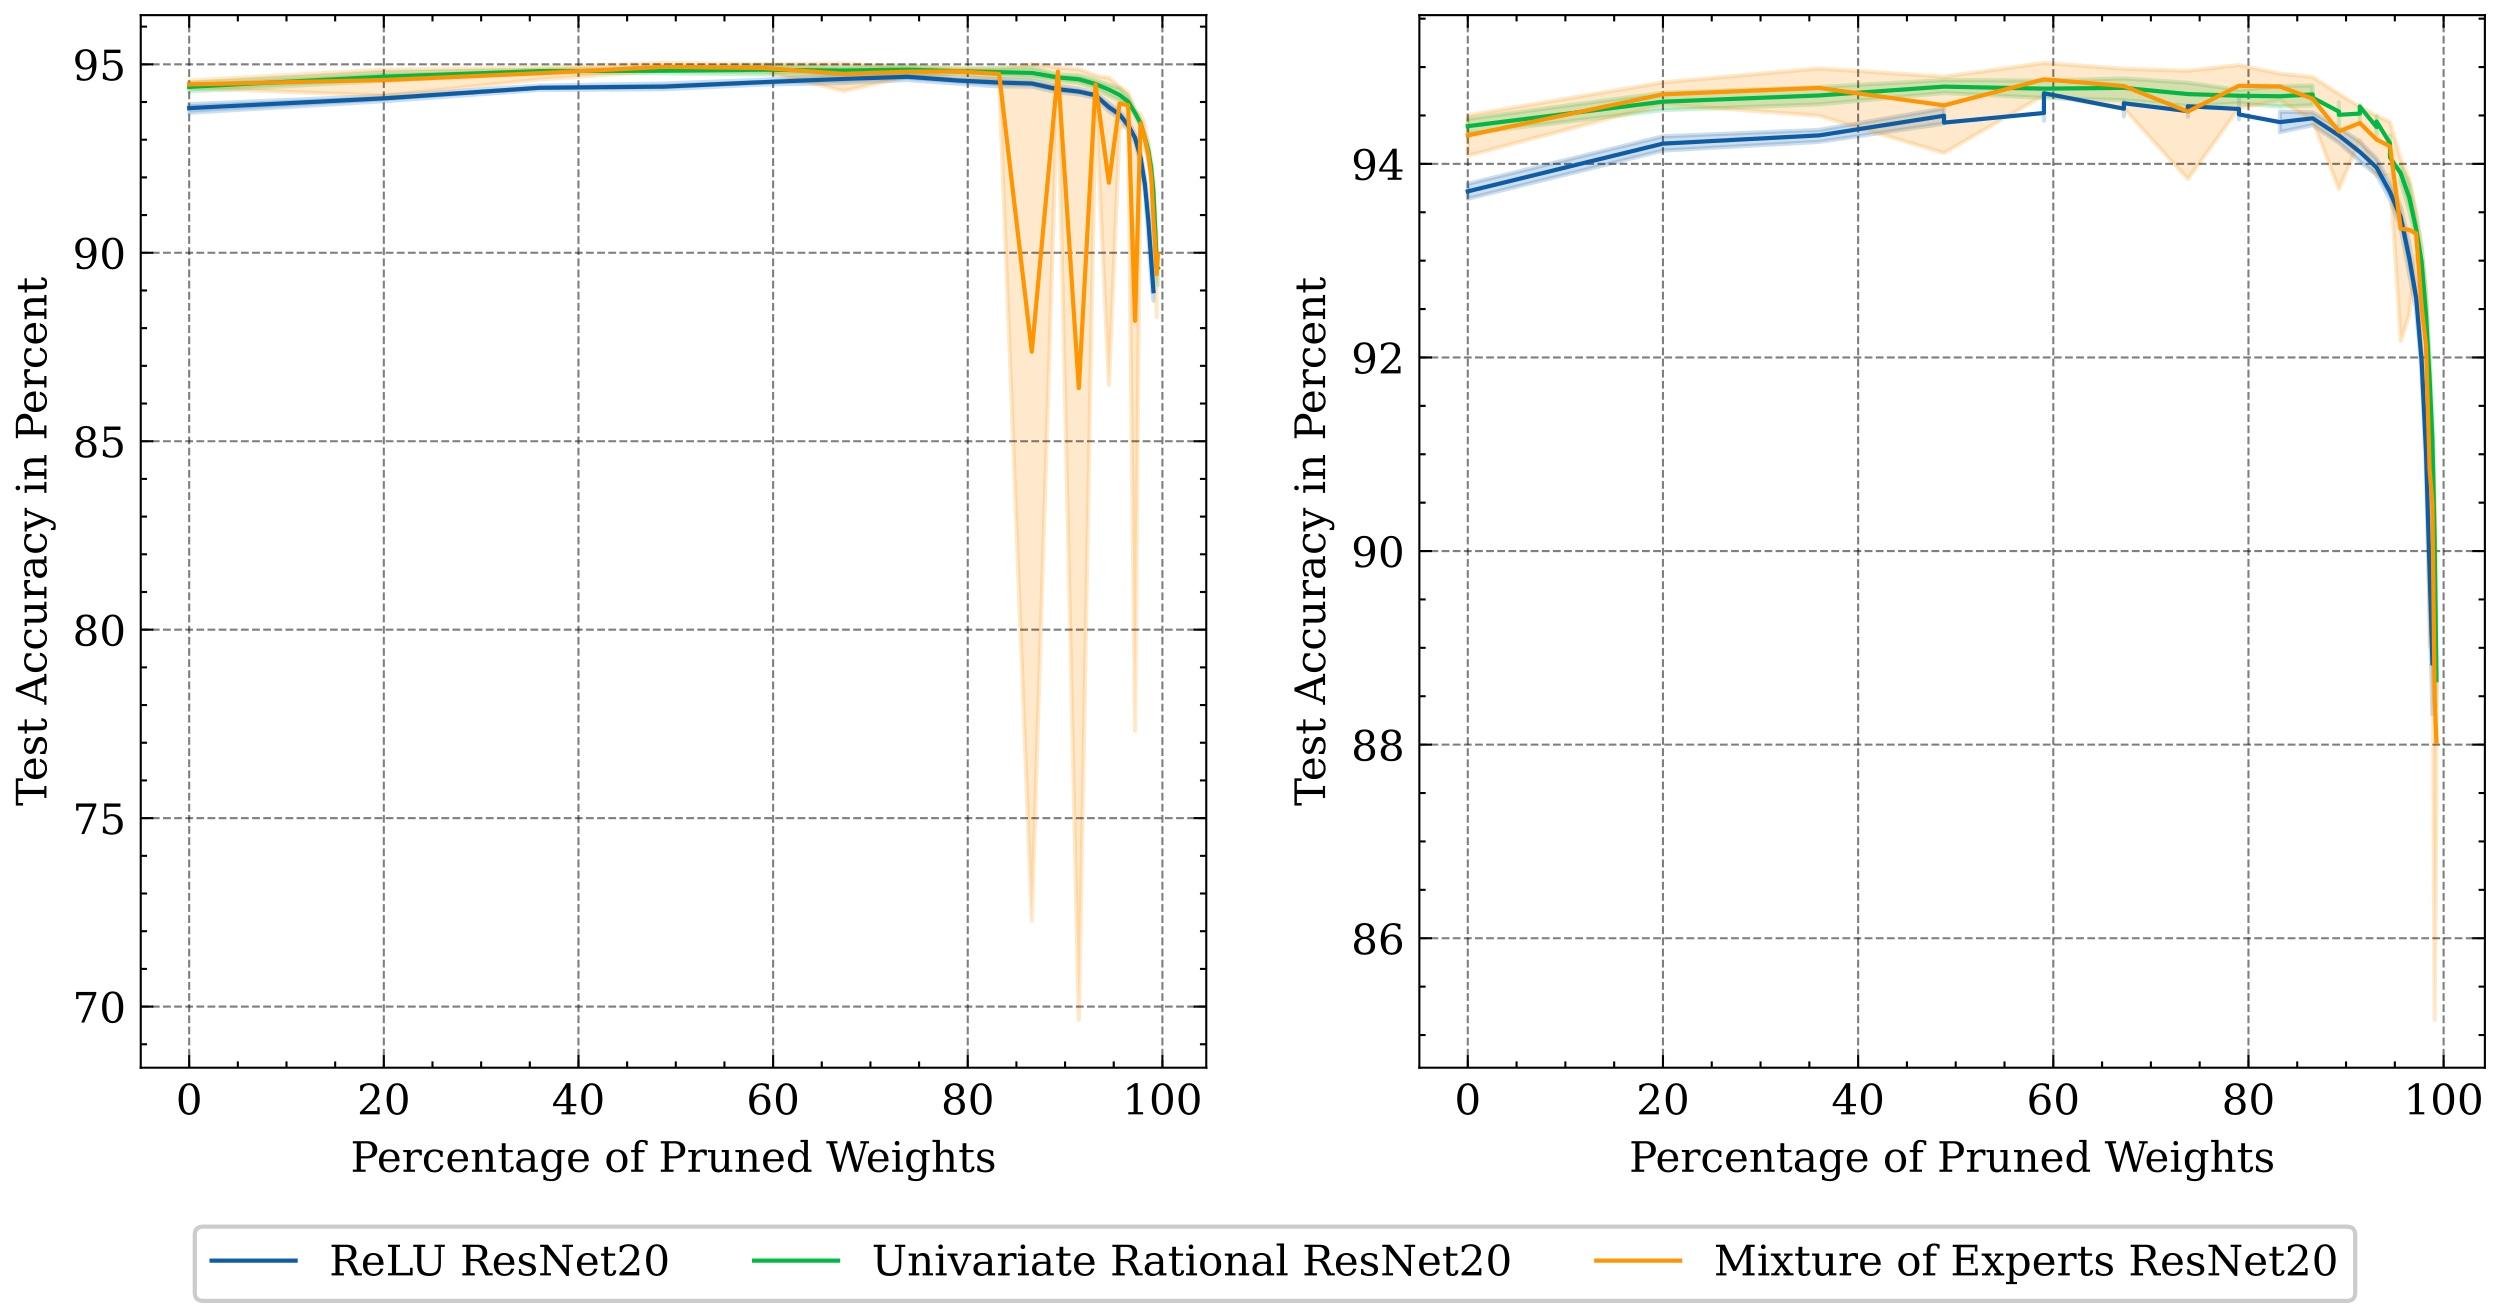 <?xml version="1.0" encoding="utf-8" standalone="no"?>
<!DOCTYPE svg PUBLIC "-//W3C//DTD SVG 1.1//EN"
  "http://www.w3.org/Graphics/SVG/1.1/DTD/svg11.dtd">
<!-- Created with matplotlib (https://matplotlib.org/) -->
<svg height="313.27pt" version="1.1" viewBox="0 0 595.103 313.27" width="595.103pt" xmlns="http://www.w3.org/2000/svg" xmlns:xlink="http://www.w3.org/1999/xlink">
 <defs>
  <style type="text/css">
*{stroke-linecap:butt;stroke-linejoin:round;}
  </style>
 </defs>
 <g id="figure_1">
  <g id="patch_1">
   <path d="M 0 313.27 
L 595.103 313.27 
L 595.103 0 
L 0 0 
z
" style="fill:#ffffff;"/>
  </g>
  <g id="axes_1">
   <g id="patch_2">
    <path d="M 33.503 254.16 
L 287.139 254.16 
L 287.139 3.6 
L 33.503 3.6 
z
" style="fill:#ffffff;"/>
   </g>
   <g id="PolyCollection_1">
    <defs>
     <path d="M 45.032 -288.465 
L 45.032 -286.442 
L 91.367 -289.175 
L 128.434 -291.867 
L 158.088 -292.019 
L 181.812 -293.166 
L 200.79 -293.48 
L 215.973 -294.228 
L 228.119 -293.339 
L 237.835 -292.694 
L 245.61 -292.635 
L 251.828 -291.264 
L 256.804 -290.809 
L 260.784 -289.927 
L 263.967 -286.773 
L 266.515 -285.049 
L 268.553 -282.255 
L 270.184 -279.411 
L 271.488 -274.358 
L 272.531 -267.735 
L 273.366 -256.863 
L 274.034 -246.657 
L 274.568 -241.717 
L 274.568 -245.65 
L 274.568 -245.65 
L 274.034 -256.033 
L 273.366 -263.592 
L 272.531 -271.119 
L 271.488 -277.072 
L 270.184 -281.462 
L 268.553 -284.492 
L 266.515 -286.856 
L 263.967 -288.665 
L 260.784 -291.147 
L 256.804 -292.129 
L 251.828 -292.853 
L 245.61 -294.066 
L 237.835 -294.476 
L 228.119 -294.79 
L 215.973 -295.696 
L 200.79 -295.569 
L 181.812 -294.29 
L 158.088 -293.387 
L 128.434 -292.897 
L 91.367 -290.451 
L 45.032 -288.465 
z
" id="mced266efe4" style="stroke:#0c5da5;stroke-opacity:0.2;"/>
    </defs>
    <g clip-path="url(#pa377102aec)">
     <use style="fill:#0c5da5;fill-opacity:0.2;stroke:#0c5da5;stroke-opacity:0.2;" x="0" xlink:href="#mced266efe4" y="313.27"/>
    </g>
   </g>
   <g id="PolyCollection_2">
    <defs>
     <path d="M 45.032 -293.501 
L 45.032 -291.519 
L 91.367 -294.017 
L 128.434 -296.027 
L 158.088 -295.834 
L 181.812 -295.572 
L 200.79 -295.627 
L 215.973 -295.523 
L 228.119 -295.782 
L 237.835 -295.206 
L 245.61 -294.838 
L 251.828 -294.028 
L 256.804 -293.538 
L 260.784 -292.229 
L 263.967 -290.515 
L 266.515 -289.371 
L 268.553 -287.989 
L 270.184 -285.773 
L 271.488 -283.209 
L 272.531 -279.004 
L 273.366 -275.536 
L 274.034 -271.904 
L 274.568 -265.645 
L 274.995 -256.881 
L 275.337 -247.038 
L 275.611 -245.387 
L 275.611 -252.591 
L 275.611 -252.591 
L 275.337 -252.509 
L 274.995 -260.146 
L 274.568 -269.041 
L 274.034 -274.607 
L 273.366 -279.199 
L 272.531 -281.373 
L 271.488 -284.526 
L 270.184 -287.007 
L 268.553 -290.351 
L 266.515 -292.274 
L 263.967 -293.063 
L 260.784 -294.238 
L 256.804 -295.331 
L 251.828 -295.527 
L 245.61 -297.168 
L 237.835 -297.027 
L 228.119 -296.858 
L 215.973 -297.702 
L 200.79 -297.368 
L 181.812 -297.833 
L 158.088 -297.061 
L 128.434 -296.671 
L 91.367 -295.937 
L 45.032 -293.501 
z
" id="md3ec3c54ed" style="stroke:#00b945;stroke-opacity:0.2;"/>
    </defs>
    <g clip-path="url(#pa377102aec)">
     <use style="fill:#00b945;fill-opacity:0.2;stroke:#00b945;stroke-opacity:0.2;" x="0" xlink:href="#md3ec3c54ed" y="313.27"/>
    </g>
   </g>
   <g id="PolyCollection_3">
    <defs>
     <path d="M 45.032 -294.09 
L 45.032 -292.353 
L 91.367 -290.499 
L 128.434 -294.345 
L 158.088 -296.478 
L 181.812 -296.403 
L 200.79 -291.615 
L 215.973 -295.02 
L 228.119 -295.299 
L 237.835 -294.159 
L 245.61 -94.134 
L 251.828 -295.201 
L 256.804 -70.499 
L 260.784 -289.938 
L 263.967 -221.673 
L 266.515 -282.476 
L 268.553 -283.998 
L 270.184 -139.312 
L 271.488 -282.018 
L 272.531 -277.615 
L 273.366 -275.045 
L 274.034 -269.484 
L 274.568 -250.649 
L 274.995 -251.088 
L 275.337 -237.805 
L 275.337 -258.243 
L 275.337 -258.243 
L 274.995 -259.229 
L 274.568 -269.915 
L 274.034 -272.661 
L 273.366 -277.681 
L 272.531 -283.707 
L 271.488 -286.091 
L 270.184 -287.071 
L 268.553 -291.197 
L 266.515 -292.659 
L 263.967 -294.733 
L 260.784 -295.289 
L 256.804 -296.805 
L 251.828 -297.22 
L 245.61 -297.954 
L 237.835 -296.992 
L 228.119 -297.109 
L 215.973 -297.34 
L 200.79 -298.129 
L 181.812 -297.971 
L 158.088 -298.281 
L 128.434 -297.172 
L 91.367 -296.672 
L 45.032 -294.09 
z
" id="mdd8067f6e2" style="stroke:#ff9500;stroke-opacity:0.2;"/>
    </defs>
    <g clip-path="url(#pa377102aec)">
     <use style="fill:#ff9500;fill-opacity:0.2;stroke:#ff9500;stroke-opacity:0.2;" x="0" xlink:href="#mdd8067f6e2" y="313.27"/>
    </g>
   </g>
   <g id="matplotlib.axis_1">
    <g id="xtick_1">
     <g id="line2d_1">
      <path clip-path="url(#pa377102aec)" d="M 45.032 254.16 
L 45.032 3.6 
" style="fill:none;stroke:#000000;stroke-dasharray:1.85,0.8;stroke-dashoffset:0;stroke-opacity:0.5;stroke-width:0.5;"/>
     </g>
     <g id="line2d_2">
      <defs>
       <path d="M 0 0 
L 0 -3 
" id="m3f9cf5839e" style="stroke:#000000;stroke-width:0.5;"/>
      </defs>
      <g>
       <use style="stroke:#000000;stroke-width:0.5;" x="45.032" xlink:href="#m3f9cf5839e" y="254.16"/>
      </g>
     </g>
     <g id="line2d_3">
      <defs>
       <path d="M 0 0 
L 0 3 
" id="m246c3060f4" style="stroke:#000000;stroke-width:0.5;"/>
      </defs>
      <g>
       <use style="stroke:#000000;stroke-width:0.5;" x="45.032" xlink:href="#m246c3060f4" y="3.6"/>
      </g>
     </g>
     <g id="text_1">
      <!-- 0 -->
      <defs>
       <path d="M 31.781 3.422 
Q 39.266 3.422 42.969 11.625 
Q 46.688 19.828 46.688 36.375 
Q 46.688 52.984 42.969 61.188 
Q 39.266 69.391 31.781 69.391 
Q 24.312 69.391 20.594 61.188 
Q 16.891 52.984 16.891 36.375 
Q 16.891 19.828 20.594 11.625 
Q 24.312 3.422 31.781 3.422 
z
M 31.781 -1.422 
Q 19.922 -1.422 13.25 8.531 
Q 6.594 18.5 6.594 36.375 
Q 6.594 54.297 13.25 64.25 
Q 19.922 74.219 31.781 74.219 
Q 43.703 74.219 50.344 64.25 
Q 56.984 54.297 56.984 36.375 
Q 56.984 18.5 50.344 8.531 
Q 43.703 -1.422 31.781 -1.422 
z
" id="DejaVuSerif-48"/>
      </defs>
      <g transform="translate(41.851 265.258)scale(0.1 -0.1)">
       <use xlink:href="#DejaVuSerif-48"/>
      </g>
     </g>
    </g>
    <g id="xtick_2">
     <g id="line2d_4">
      <path clip-path="url(#pa377102aec)" d="M 91.365 254.16 
L 91.365 3.6 
" style="fill:none;stroke:#000000;stroke-dasharray:1.85,0.8;stroke-dashoffset:0;stroke-opacity:0.5;stroke-width:0.5;"/>
     </g>
     <g id="line2d_5">
      <g>
       <use style="stroke:#000000;stroke-width:0.5;" x="91.365" xlink:href="#m3f9cf5839e" y="254.16"/>
      </g>
     </g>
     <g id="line2d_6">
      <g>
       <use style="stroke:#000000;stroke-width:0.5;" x="91.365" xlink:href="#m246c3060f4" y="3.6"/>
      </g>
     </g>
     <g id="text_2">
      <!-- 20 -->
      <defs>
       <path d="M 12.797 55.516 
L 7.328 55.516 
L 7.328 68.5 
Q 12.547 71.297 17.844 72.75 
Q 23.141 74.219 28.219 74.219 
Q 39.594 74.219 46.188 68.703 
Q 52.781 63.188 52.781 53.719 
Q 52.781 43.016 37.844 28.125 
Q 36.672 27 36.078 26.422 
L 17.672 8.016 
L 48.094 8.016 
L 48.094 17 
L 53.812 17 
L 53.812 0 
L 6.781 0 
L 6.781 5.328 
L 28.906 27.391 
Q 36.234 34.719 39.359 40.844 
Q 42.484 46.969 42.484 53.719 
Q 42.484 61.078 38.641 65.234 
Q 34.812 69.391 28.078 69.391 
Q 21.094 69.391 17.281 65.922 
Q 13.484 62.453 12.797 55.516 
z
" id="DejaVuSerif-50"/>
      </defs>
      <g transform="translate(85.003 265.258)scale(0.1 -0.1)">
       <use xlink:href="#DejaVuSerif-50"/>
       <use x="63.623" xlink:href="#DejaVuSerif-48"/>
      </g>
     </g>
    </g>
    <g id="xtick_3">
     <g id="line2d_7">
      <path clip-path="url(#pa377102aec)" d="M 137.699 254.16 
L 137.699 3.6 
" style="fill:none;stroke:#000000;stroke-dasharray:1.85,0.8;stroke-dashoffset:0;stroke-opacity:0.5;stroke-width:0.5;"/>
     </g>
     <g id="line2d_8">
      <g>
       <use style="stroke:#000000;stroke-width:0.5;" x="137.699" xlink:href="#m3f9cf5839e" y="254.16"/>
      </g>
     </g>
     <g id="line2d_9">
      <g>
       <use style="stroke:#000000;stroke-width:0.5;" x="137.699" xlink:href="#m246c3060f4" y="3.6"/>
      </g>
     </g>
     <g id="text_3">
      <!-- 40 -->
      <defs>
       <path d="M 34.906 24.703 
L 34.906 63.484 
L 10.016 24.703 
z
M 56.391 0 
L 23.188 0 
L 23.188 5.172 
L 34.906 5.172 
L 34.906 19.484 
L 3.078 19.484 
L 3.078 24.812 
L 35.016 74.219 
L 44.672 74.219 
L 44.672 24.703 
L 58.594 24.703 
L 58.594 19.484 
L 44.672 19.484 
L 44.672 5.172 
L 56.391 5.172 
z
" id="DejaVuSerif-52"/>
      </defs>
      <g transform="translate(131.336 265.258)scale(0.1 -0.1)">
       <use xlink:href="#DejaVuSerif-52"/>
       <use x="63.623" xlink:href="#DejaVuSerif-48"/>
      </g>
     </g>
    </g>
    <g id="xtick_4">
     <g id="line2d_10">
      <path clip-path="url(#pa377102aec)" d="M 184.032 254.16 
L 184.032 3.6 
" style="fill:none;stroke:#000000;stroke-dasharray:1.85,0.8;stroke-dashoffset:0;stroke-opacity:0.5;stroke-width:0.5;"/>
     </g>
     <g id="line2d_11">
      <g>
       <use style="stroke:#000000;stroke-width:0.5;" x="184.032" xlink:href="#m3f9cf5839e" y="254.16"/>
      </g>
     </g>
     <g id="line2d_12">
      <g>
       <use style="stroke:#000000;stroke-width:0.5;" x="184.032" xlink:href="#m246c3060f4" y="3.6"/>
      </g>
     </g>
     <g id="text_4">
      <!-- 60 -->
      <defs>
       <path d="M 32.719 3.422 
Q 39.594 3.422 43.297 8.469 
Q 47.016 13.531 47.016 23 
Q 47.016 32.469 43.297 37.516 
Q 39.594 42.578 32.719 42.578 
Q 25.734 42.578 22.062 37.688 
Q 18.406 32.812 18.406 23.578 
Q 18.406 13.875 22.109 8.641 
Q 25.828 3.422 32.719 3.422 
z
M 16.797 40.141 
Q 20.125 43.797 24.312 45.594 
Q 28.516 47.406 33.797 47.406 
Q 44.672 47.406 51 40.859 
Q 57.328 34.328 57.328 23 
Q 57.328 11.922 50.516 5.25 
Q 43.703 -1.422 32.328 -1.422 
Q 19.969 -1.422 13.328 7.781 
Q 6.688 17 6.688 34.078 
Q 6.688 53.219 14.547 63.719 
Q 22.406 74.219 36.719 74.219 
Q 40.578 74.219 44.828 73.484 
Q 49.078 72.75 53.516 71.297 
L 53.516 59.281 
L 48 59.281 
Q 47.406 64.203 44.234 66.797 
Q 41.062 69.391 35.688 69.391 
Q 26.219 69.391 21.578 62.203 
Q 16.938 55.031 16.797 40.141 
z
" id="DejaVuSerif-54"/>
      </defs>
      <g transform="translate(177.669 265.258)scale(0.1 -0.1)">
       <use xlink:href="#DejaVuSerif-54"/>
       <use x="63.623" xlink:href="#DejaVuSerif-48"/>
      </g>
     </g>
    </g>
    <g id="xtick_5">
     <g id="line2d_13">
      <path clip-path="url(#pa377102aec)" d="M 230.365 254.16 
L 230.365 3.6 
" style="fill:none;stroke:#000000;stroke-dasharray:1.85,0.8;stroke-dashoffset:0;stroke-opacity:0.5;stroke-width:0.5;"/>
     </g>
     <g id="line2d_14">
      <g>
       <use style="stroke:#000000;stroke-width:0.5;" x="230.365" xlink:href="#m3f9cf5839e" y="254.16"/>
      </g>
     </g>
     <g id="line2d_15">
      <g>
       <use style="stroke:#000000;stroke-width:0.5;" x="230.365" xlink:href="#m246c3060f4" y="3.6"/>
      </g>
     </g>
     <g id="text_5">
      <!-- 80 -->
      <defs>
       <path d="M 46.578 19.922 
Q 46.578 27.734 42.688 32.047 
Q 38.812 36.375 31.781 36.375 
Q 24.75 36.375 20.875 32.047 
Q 17 27.734 17 19.922 
Q 17 12.062 20.875 7.734 
Q 24.75 3.422 31.781 3.422 
Q 38.812 3.422 42.688 7.734 
Q 46.578 12.062 46.578 19.922 
z
M 44.578 55.328 
Q 44.578 61.969 41.203 65.672 
Q 37.844 69.391 31.781 69.391 
Q 25.781 69.391 22.391 65.672 
Q 19 61.969 19 55.328 
Q 19 48.641 22.391 44.922 
Q 25.781 41.219 31.781 41.219 
Q 37.844 41.219 41.203 44.922 
Q 44.578 48.641 44.578 55.328 
z
M 39.312 38.812 
Q 47.609 37.703 52.25 32.688 
Q 56.891 27.688 56.891 19.922 
Q 56.891 9.672 50.391 4.125 
Q 43.891 -1.422 31.781 -1.422 
Q 19.734 -1.422 13.203 4.125 
Q 6.688 9.672 6.688 19.922 
Q 6.688 27.688 11.328 32.688 
Q 15.969 37.703 24.312 38.812 
Q 16.938 40.141 13 44.406 
Q 9.078 48.688 9.078 55.328 
Q 9.078 64.109 15.125 69.156 
Q 21.188 74.219 31.781 74.219 
Q 42.391 74.219 48.438 69.156 
Q 54.5 64.109 54.5 55.328 
Q 54.5 48.688 50.562 44.406 
Q 46.625 40.141 39.312 38.812 
z
" id="DejaVuSerif-56"/>
      </defs>
      <g transform="translate(224.003 265.258)scale(0.1 -0.1)">
       <use xlink:href="#DejaVuSerif-56"/>
       <use x="63.623" xlink:href="#DejaVuSerif-48"/>
      </g>
     </g>
    </g>
    <g id="xtick_6">
     <g id="line2d_16">
      <path clip-path="url(#pa377102aec)" d="M 276.698 254.16 
L 276.698 3.6 
" style="fill:none;stroke:#000000;stroke-dasharray:1.85,0.8;stroke-dashoffset:0;stroke-opacity:0.5;stroke-width:0.5;"/>
     </g>
     <g id="line2d_17">
      <g>
       <use style="stroke:#000000;stroke-width:0.5;" x="276.698" xlink:href="#m3f9cf5839e" y="254.16"/>
      </g>
     </g>
     <g id="line2d_18">
      <g>
       <use style="stroke:#000000;stroke-width:0.5;" x="276.698" xlink:href="#m246c3060f4" y="3.6"/>
      </g>
     </g>
     <g id="text_6">
      <!-- 100 -->
      <defs>
       <path d="M 14.203 0 
L 14.203 5.172 
L 26.906 5.172 
L 26.906 65.828 
L 12.203 56.297 
L 12.203 62.703 
L 29.984 74.219 
L 36.719 74.219 
L 36.719 5.172 
L 49.422 5.172 
L 49.422 0 
z
" id="DejaVuSerif-49"/>
      </defs>
      <g transform="translate(267.155 265.258)scale(0.1 -0.1)">
       <use xlink:href="#DejaVuSerif-49"/>
       <use x="63.623" xlink:href="#DejaVuSerif-48"/>
       <use x="127.246" xlink:href="#DejaVuSerif-48"/>
      </g>
     </g>
    </g>
    <g id="xtick_7">
     <g id="line2d_19">
      <defs>
       <path d="M 0 0 
L 0 -1.5 
" id="me0b7018a2f" style="stroke:#000000;stroke-width:0.5;"/>
      </defs>
      <g>
       <use style="stroke:#000000;stroke-width:0.5;" x="56.615" xlink:href="#me0b7018a2f" y="254.16"/>
      </g>
     </g>
     <g id="line2d_20">
      <defs>
       <path d="M 0 0 
L 0 1.5 
" id="maa6fad5853" style="stroke:#000000;stroke-width:0.5;"/>
      </defs>
      <g>
       <use style="stroke:#000000;stroke-width:0.5;" x="56.615" xlink:href="#maa6fad5853" y="3.6"/>
      </g>
     </g>
    </g>
    <g id="xtick_8">
     <g id="line2d_21">
      <g>
       <use style="stroke:#000000;stroke-width:0.5;" x="68.199" xlink:href="#me0b7018a2f" y="254.16"/>
      </g>
     </g>
     <g id="line2d_22">
      <g>
       <use style="stroke:#000000;stroke-width:0.5;" x="68.199" xlink:href="#maa6fad5853" y="3.6"/>
      </g>
     </g>
    </g>
    <g id="xtick_9">
     <g id="line2d_23">
      <g>
       <use style="stroke:#000000;stroke-width:0.5;" x="79.782" xlink:href="#me0b7018a2f" y="254.16"/>
      </g>
     </g>
     <g id="line2d_24">
      <g>
       <use style="stroke:#000000;stroke-width:0.5;" x="79.782" xlink:href="#maa6fad5853" y="3.6"/>
      </g>
     </g>
    </g>
    <g id="xtick_10">
     <g id="line2d_25">
      <g>
       <use style="stroke:#000000;stroke-width:0.5;" x="102.949" xlink:href="#me0b7018a2f" y="254.16"/>
      </g>
     </g>
     <g id="line2d_26">
      <g>
       <use style="stroke:#000000;stroke-width:0.5;" x="102.949" xlink:href="#maa6fad5853" y="3.6"/>
      </g>
     </g>
    </g>
    <g id="xtick_11">
     <g id="line2d_27">
      <g>
       <use style="stroke:#000000;stroke-width:0.5;" x="114.532" xlink:href="#me0b7018a2f" y="254.16"/>
      </g>
     </g>
     <g id="line2d_28">
      <g>
       <use style="stroke:#000000;stroke-width:0.5;" x="114.532" xlink:href="#maa6fad5853" y="3.6"/>
      </g>
     </g>
    </g>
    <g id="xtick_12">
     <g id="line2d_29">
      <g>
       <use style="stroke:#000000;stroke-width:0.5;" x="126.115" xlink:href="#me0b7018a2f" y="254.16"/>
      </g>
     </g>
     <g id="line2d_30">
      <g>
       <use style="stroke:#000000;stroke-width:0.5;" x="126.115" xlink:href="#maa6fad5853" y="3.6"/>
      </g>
     </g>
    </g>
    <g id="xtick_13">
     <g id="line2d_31">
      <g>
       <use style="stroke:#000000;stroke-width:0.5;" x="149.282" xlink:href="#me0b7018a2f" y="254.16"/>
      </g>
     </g>
     <g id="line2d_32">
      <g>
       <use style="stroke:#000000;stroke-width:0.5;" x="149.282" xlink:href="#maa6fad5853" y="3.6"/>
      </g>
     </g>
    </g>
    <g id="xtick_14">
     <g id="line2d_33">
      <g>
       <use style="stroke:#000000;stroke-width:0.5;" x="160.865" xlink:href="#me0b7018a2f" y="254.16"/>
      </g>
     </g>
     <g id="line2d_34">
      <g>
       <use style="stroke:#000000;stroke-width:0.5;" x="160.865" xlink:href="#maa6fad5853" y="3.6"/>
      </g>
     </g>
    </g>
    <g id="xtick_15">
     <g id="line2d_35">
      <g>
       <use style="stroke:#000000;stroke-width:0.5;" x="172.449" xlink:href="#me0b7018a2f" y="254.16"/>
      </g>
     </g>
     <g id="line2d_36">
      <g>
       <use style="stroke:#000000;stroke-width:0.5;" x="172.449" xlink:href="#maa6fad5853" y="3.6"/>
      </g>
     </g>
    </g>
    <g id="xtick_16">
     <g id="line2d_37">
      <g>
       <use style="stroke:#000000;stroke-width:0.5;" x="195.615" xlink:href="#me0b7018a2f" y="254.16"/>
      </g>
     </g>
     <g id="line2d_38">
      <g>
       <use style="stroke:#000000;stroke-width:0.5;" x="195.615" xlink:href="#maa6fad5853" y="3.6"/>
      </g>
     </g>
    </g>
    <g id="xtick_17">
     <g id="line2d_39">
      <g>
       <use style="stroke:#000000;stroke-width:0.5;" x="207.199" xlink:href="#me0b7018a2f" y="254.16"/>
      </g>
     </g>
     <g id="line2d_40">
      <g>
       <use style="stroke:#000000;stroke-width:0.5;" x="207.199" xlink:href="#maa6fad5853" y="3.6"/>
      </g>
     </g>
    </g>
    <g id="xtick_18">
     <g id="line2d_41">
      <g>
       <use style="stroke:#000000;stroke-width:0.5;" x="218.782" xlink:href="#me0b7018a2f" y="254.16"/>
      </g>
     </g>
     <g id="line2d_42">
      <g>
       <use style="stroke:#000000;stroke-width:0.5;" x="218.782" xlink:href="#maa6fad5853" y="3.6"/>
      </g>
     </g>
    </g>
    <g id="xtick_19">
     <g id="line2d_43">
      <g>
       <use style="stroke:#000000;stroke-width:0.5;" x="241.949" xlink:href="#me0b7018a2f" y="254.16"/>
      </g>
     </g>
     <g id="line2d_44">
      <g>
       <use style="stroke:#000000;stroke-width:0.5;" x="241.949" xlink:href="#maa6fad5853" y="3.6"/>
      </g>
     </g>
    </g>
    <g id="xtick_20">
     <g id="line2d_45">
      <g>
       <use style="stroke:#000000;stroke-width:0.5;" x="253.532" xlink:href="#me0b7018a2f" y="254.16"/>
      </g>
     </g>
     <g id="line2d_46">
      <g>
       <use style="stroke:#000000;stroke-width:0.5;" x="253.532" xlink:href="#maa6fad5853" y="3.6"/>
      </g>
     </g>
    </g>
    <g id="xtick_21">
     <g id="line2d_47">
      <g>
       <use style="stroke:#000000;stroke-width:0.5;" x="265.115" xlink:href="#me0b7018a2f" y="254.16"/>
      </g>
     </g>
     <g id="line2d_48">
      <g>
       <use style="stroke:#000000;stroke-width:0.5;" x="265.115" xlink:href="#maa6fad5853" y="3.6"/>
      </g>
     </g>
    </g>
    <g id="text_7">
     <!-- Percentage of Pruned Weights -->
     <defs>
      <path d="M 24.703 37.109 
L 37.594 37.109 
Q 44.875 37.109 48.672 41.031 
Q 52.484 44.969 52.484 52.391 
Q 52.484 59.859 48.672 63.766 
Q 44.875 67.672 37.594 67.672 
L 24.703 67.672 
z
M 5.516 0 
L 5.516 5.172 
L 14.797 5.172 
L 14.797 67.672 
L 5.516 67.672 
L 5.516 72.906 
L 39.984 72.906 
Q 50.922 72.906 57.312 67.359 
Q 63.719 61.812 63.719 52.391 
Q 63.719 43.016 57.312 37.453 
Q 50.922 31.891 39.984 31.891 
L 24.703 31.891 
L 24.703 5.172 
L 35.984 5.172 
L 35.984 0 
z
" id="DejaVuSerif-80"/>
      <path d="M 54.203 25 
L 15.484 25 
L 15.484 24.609 
Q 15.484 14.109 19.438 8.766 
Q 23.391 3.422 31.109 3.422 
Q 37.016 3.422 40.797 6.516 
Q 44.578 9.625 46.094 15.719 
L 53.328 15.719 
Q 51.172 7.172 45.375 2.875 
Q 39.594 -1.422 30.172 -1.422 
Q 18.797 -1.422 11.891 6.078 
Q 4.984 13.578 4.984 25.984 
Q 4.984 38.281 11.766 45.797 
Q 18.562 53.328 29.594 53.328 
Q 41.359 53.328 47.656 46.062 
Q 53.953 38.812 54.203 25 
z
M 43.609 30.172 
Q 43.312 39.266 39.766 43.875 
Q 36.234 48.484 29.594 48.484 
Q 23.391 48.484 19.828 43.844 
Q 16.266 39.203 15.484 30.172 
z
" id="DejaVuSerif-101"/>
      <path d="M 47.797 52 
L 47.797 39.016 
L 42.625 39.016 
Q 42.391 42.875 40.484 44.781 
Q 38.578 46.688 34.906 46.688 
Q 28.266 46.688 24.719 42.094 
Q 21.188 37.5 21.188 28.906 
L 21.188 5.172 
L 31.594 5.172 
L 31.594 0 
L 4.109 0 
L 4.109 5.172 
L 12.203 5.172 
L 12.203 46.781 
L 3.609 46.781 
L 3.609 51.906 
L 21.188 51.906 
L 21.188 42.672 
Q 23.828 48.094 27.969 50.703 
Q 32.125 53.328 38.094 53.328 
Q 40.281 53.328 42.703 52.984 
Q 45.125 52.641 47.797 52 
z
" id="DejaVuSerif-114"/>
      <path d="M 51.422 15.578 
Q 49.516 7.281 44.094 2.922 
Q 38.672 -1.422 30.078 -1.422 
Q 18.75 -1.422 11.859 6.078 
Q 4.984 13.578 4.984 25.984 
Q 4.984 38.422 11.859 45.875 
Q 18.75 53.328 30.078 53.328 
Q 35.016 53.328 39.891 52.172 
Q 44.781 51.031 49.703 48.688 
L 49.703 35.406 
L 44.484 35.406 
Q 43.453 42.234 40.016 45.359 
Q 36.578 48.484 30.172 48.484 
Q 22.906 48.484 19.188 42.844 
Q 15.484 37.203 15.484 25.984 
Q 15.484 14.75 19.172 9.078 
Q 22.859 3.422 30.172 3.422 
Q 35.984 3.422 39.453 6.438 
Q 42.922 9.469 44.188 15.578 
z
" id="DejaVuSerif-99"/>
      <path d="M 4.109 0 
L 4.109 5.172 
L 12.203 5.172 
L 12.203 46.688 
L 3.609 46.688 
L 3.609 51.906 
L 21.188 51.906 
L 21.188 42.672 
Q 23.688 47.953 27.656 50.641 
Q 31.641 53.328 36.922 53.328 
Q 45.516 53.328 49.562 48.391 
Q 53.609 43.453 53.609 33.016 
L 53.609 5.172 
L 61.625 5.172 
L 61.625 0 
L 36.812 0 
L 36.812 5.172 
L 44.578 5.172 
L 44.578 30.172 
Q 44.578 39.703 42.234 43.234 
Q 39.891 46.781 33.984 46.781 
Q 27.734 46.781 24.453 42.203 
Q 21.188 37.641 21.188 28.906 
L 21.188 5.172 
L 29 5.172 
L 29 0 
z
" id="DejaVuSerif-110"/>
      <path d="M 10.797 46.688 
L 2.875 46.688 
L 2.875 51.906 
L 10.797 51.906 
L 10.797 68.016 
L 19.828 68.016 
L 19.828 51.906 
L 36.719 51.906 
L 36.719 46.688 
L 19.828 46.688 
L 19.828 13.719 
Q 19.828 7.125 21.094 5.266 
Q 22.359 3.422 25.781 3.422 
Q 29.297 3.422 30.906 5.484 
Q 32.516 7.562 32.625 12.203 
L 39.406 12.203 
Q 39.016 5.125 35.547 1.844 
Q 32.078 -1.422 25 -1.422 
Q 17.234 -1.422 14.016 2.016 
Q 10.797 5.469 10.797 13.719 
z
" id="DejaVuSerif-116"/>
      <path d="M 39.797 16.312 
L 39.797 27.297 
L 28.219 27.297 
Q 21.531 27.297 18.25 24.406 
Q 14.984 21.531 14.984 15.578 
Q 14.984 10.156 18.297 6.984 
Q 21.625 3.812 27.297 3.812 
Q 32.906 3.812 36.344 7.281 
Q 39.797 10.75 39.797 16.312 
z
M 48.781 32.422 
L 48.781 5.172 
L 56.781 5.172 
L 56.781 0 
L 39.797 0 
L 39.797 5.609 
Q 36.812 2 32.906 0.281 
Q 29 -1.422 23.781 -1.422 
Q 15.141 -1.422 10.062 3.172 
Q 4.984 7.766 4.984 15.578 
Q 4.984 23.641 10.797 28.078 
Q 16.609 32.516 27.203 32.516 
L 39.797 32.516 
L 39.797 36.078 
Q 39.797 42 36.203 45.234 
Q 32.625 48.484 26.125 48.484 
Q 20.75 48.484 17.578 46.047 
Q 14.406 43.609 13.625 38.812 
L 8.984 38.812 
L 8.984 49.312 
Q 13.672 51.312 18.094 52.312 
Q 22.516 53.328 26.703 53.328 
Q 37.5 53.328 43.141 47.969 
Q 48.781 42.625 48.781 32.422 
z
" id="DejaVuSerif-97"/>
      <path d="M 52.484 46.688 
L 52.484 1.125 
Q 52.484 -10.062 46.328 -16.141 
Q 40.188 -22.219 28.812 -22.219 
Q 23.688 -22.219 19 -21.281 
Q 14.312 -20.359 10.016 -18.5 
L 10.016 -7.625 
L 14.703 -7.625 
Q 15.578 -12.703 18.844 -15.047 
Q 22.125 -17.391 28.219 -17.391 
Q 36.141 -17.391 39.812 -12.922 
Q 43.5 -8.453 43.5 1.125 
L 43.5 8.109 
Q 40.875 3.219 36.797 0.891 
Q 32.719 -1.422 26.703 -1.422 
Q 17.141 -1.422 11.062 6.172 
Q 4.984 13.766 4.984 25.984 
Q 4.984 38.188 11.031 45.75 
Q 17.094 53.328 26.703 53.328 
Q 32.719 53.328 36.797 51 
Q 40.875 48.688 43.5 43.797 
L 43.5 51.906 
L 61.078 51.906 
L 61.078 46.688 
z
M 43.5 28.516 
Q 43.5 37.844 39.906 42.766 
Q 36.328 47.703 29.5 47.703 
Q 22.562 47.703 19.016 42.234 
Q 15.484 36.766 15.484 25.984 
Q 15.484 15.234 19.016 9.719 
Q 22.562 4.203 29.5 4.203 
Q 36.328 4.203 39.906 9.109 
Q 43.5 14.016 43.5 23.391 
z
" id="DejaVuSerif-103"/>
      <path id="DejaVuSerif-32"/>
      <path d="M 30.078 3.422 
Q 37.312 3.422 40.984 9.125 
Q 44.672 14.844 44.672 25.984 
Q 44.672 37.109 40.984 42.797 
Q 37.312 48.484 30.078 48.484 
Q 22.859 48.484 19.172 42.797 
Q 15.484 37.109 15.484 25.984 
Q 15.484 14.844 19.188 9.125 
Q 22.906 3.422 30.078 3.422 
z
M 30.078 -1.422 
Q 18.75 -1.422 11.859 6.078 
Q 4.984 13.578 4.984 25.984 
Q 4.984 38.375 11.844 45.844 
Q 18.703 53.328 30.078 53.328 
Q 41.453 53.328 48.312 45.844 
Q 55.172 38.375 55.172 25.984 
Q 55.172 13.578 48.312 6.078 
Q 41.453 -1.422 30.078 -1.422 
z
" id="DejaVuSerif-111"/>
      <path d="M 43.016 63.719 
L 38.281 63.719 
Q 38.234 67.391 36.203 69.281 
Q 34.188 71.188 30.328 71.188 
Q 25.297 71.188 23.234 68.422 
Q 21.188 65.672 21.188 58.594 
L 21.188 51.906 
L 35.688 51.906 
L 35.688 46.688 
L 21.188 46.688 
L 21.188 5.172 
L 32.719 5.172 
L 32.719 0 
L 3.609 0 
L 3.609 5.172 
L 12.203 5.172 
L 12.203 46.688 
L 3.609 46.688 
L 3.609 51.906 
L 12.203 51.906 
L 12.203 58.406 
Q 12.203 67.094 16.719 71.531 
Q 21.234 75.984 29.984 75.984 
Q 33.25 75.984 36.516 75.391 
Q 39.797 74.812 43.016 73.578 
z
" id="DejaVuSerif-102"/>
      <path d="M 35.406 51.906 
L 52.203 51.906 
L 52.203 5.172 
L 60.688 5.172 
L 60.688 0 
L 43.219 0 
L 43.219 9.188 
Q 40.719 4 36.766 1.281 
Q 32.812 -1.422 27.594 -1.422 
Q 18.953 -1.422 14.875 3.484 
Q 10.797 8.406 10.797 18.891 
L 10.797 46.688 
L 2.688 46.688 
L 2.688 51.906 
L 19.828 51.906 
L 19.828 21.688 
Q 19.828 12.203 22.141 8.688 
Q 24.469 5.172 30.422 5.172 
Q 36.672 5.172 39.938 9.766 
Q 43.219 14.359 43.219 23.094 
L 43.219 46.688 
L 35.406 46.688 
z
" id="DejaVuSerif-117"/>
      <path d="M 52.484 5.172 
L 61.078 5.172 
L 61.078 0 
L 43.5 0 
L 43.5 8.109 
Q 40.875 3.219 36.797 0.891 
Q 32.719 -1.422 26.703 -1.422 
Q 17.141 -1.422 11.062 6.172 
Q 4.984 13.766 4.984 25.984 
Q 4.984 38.188 11.031 45.75 
Q 17.094 53.328 26.703 53.328 
Q 32.719 53.328 36.797 51 
Q 40.875 48.688 43.5 43.797 
L 43.5 70.797 
L 35.016 70.797 
L 35.016 75.984 
L 52.484 75.984 
z
M 43.5 23.391 
L 43.5 28.516 
Q 43.5 37.844 39.906 42.766 
Q 36.328 47.703 29.5 47.703 
Q 22.562 47.703 19.016 42.234 
Q 15.484 36.766 15.484 25.984 
Q 15.484 15.234 19.016 9.719 
Q 22.562 4.203 29.5 4.203 
Q 36.328 4.203 39.906 9.109 
Q 43.5 14.016 43.5 23.391 
z
" id="DejaVuSerif-100"/>
      <path d="M 76.219 0 
L 68.219 0 
L 51.516 59.281 
L 34.812 0 
L 26.812 0 
L 7.719 67.672 
L 0.484 67.672 
L 0.484 72.906 
L 27.094 72.906 
L 27.094 67.672 
L 18.016 67.672 
L 33.203 13.812 
L 49.812 72.906 
L 57.719 72.906 
L 74.609 13.188 
L 89.891 67.672 
L 81.5 67.672 
L 81.5 72.906 
L 102.484 72.906 
L 102.484 67.672 
L 95.312 67.672 
z
" id="DejaVuSerif-87"/>
      <path d="M 9.719 68.016 
Q 9.719 70.266 11.344 71.922 
Q 12.984 73.578 15.281 73.578 
Q 17.531 73.578 19.156 71.922 
Q 20.797 70.266 20.797 68.016 
Q 20.797 65.719 19.188 64.109 
Q 17.578 62.5 15.281 62.5 
Q 12.984 62.5 11.344 64.109 
Q 9.719 65.719 9.719 68.016 
z
M 21.188 5.172 
L 29.688 5.172 
L 29.688 0 
L 3.609 0 
L 3.609 5.172 
L 12.203 5.172 
L 12.203 46.688 
L 3.609 46.688 
L 3.609 51.906 
L 21.188 51.906 
z
" id="DejaVuSerif-105"/>
      <path d="M 4.109 0 
L 4.109 5.172 
L 12.203 5.172 
L 12.203 70.797 
L 3.609 70.797 
L 3.609 75.984 
L 21.188 75.984 
L 21.188 42.672 
Q 23.688 47.953 27.656 50.641 
Q 31.641 53.328 36.922 53.328 
Q 45.516 53.328 49.562 48.391 
Q 53.609 43.453 53.609 33.016 
L 53.609 5.172 
L 61.625 5.172 
L 61.625 0 
L 36.812 0 
L 36.812 5.172 
L 44.578 5.172 
L 44.578 30.172 
Q 44.578 39.703 42.25 43.188 
Q 39.938 46.688 33.984 46.688 
Q 27.734 46.688 24.453 42.141 
Q 21.188 37.594 21.188 28.906 
L 21.188 5.172 
L 29 5.172 
L 29 0 
z
" id="DejaVuSerif-104"/>
      <path d="M 5.609 2.875 
L 5.609 14.984 
L 10.797 14.984 
Q 10.984 9.188 14.422 6.297 
Q 17.875 3.422 24.609 3.422 
Q 30.672 3.422 33.844 5.688 
Q 37.016 7.953 37.016 12.312 
Q 37.016 15.719 34.688 17.812 
Q 32.375 19.922 24.906 22.312 
L 18.406 24.516 
Q 11.719 26.656 8.719 29.875 
Q 5.719 33.109 5.719 38.094 
Q 5.719 45.219 10.938 49.266 
Q 16.156 53.328 25.391 53.328 
Q 29.5 53.328 34.031 52.25 
Q 38.578 51.172 43.406 49.125 
L 43.406 37.797 
L 38.234 37.797 
Q 38.031 42.828 34.703 45.656 
Q 31.391 48.484 25.688 48.484 
Q 20.016 48.484 17.109 46.484 
Q 14.203 44.484 14.203 40.484 
Q 14.203 37.203 16.406 35.219 
Q 18.609 33.25 25.203 31.203 
L 32.328 29 
Q 39.703 26.703 42.938 23.266 
Q 46.188 19.828 46.188 14.406 
Q 46.188 7.031 40.547 2.797 
Q 34.906 -1.422 25 -1.422 
Q 19.969 -1.422 15.188 -0.344 
Q 10.406 0.734 5.609 2.875 
z
" id="DejaVuSerif-115"/>
     </defs>
     <g transform="translate(83.432 278.937)scale(0.1 -0.1)">
      <use xlink:href="#DejaVuSerif-80"/>
      <use x="62.785" xlink:href="#DejaVuSerif-101"/>
      <use x="121.965" xlink:href="#DejaVuSerif-114"/>
      <use x="169.768" xlink:href="#DejaVuSerif-99"/>
      <use x="225.773" xlink:href="#DejaVuSerif-101"/>
      <use x="284.953" xlink:href="#DejaVuSerif-110"/>
      <use x="349.357" xlink:href="#DejaVuSerif-116"/>
      <use x="389.543" xlink:href="#DejaVuSerif-97"/>
      <use x="449.162" xlink:href="#DejaVuSerif-103"/>
      <use x="513.176" xlink:href="#DejaVuSerif-101"/>
      <use x="572.355" xlink:href="#DejaVuSerif-32"/>
      <use x="604.143" xlink:href="#DejaVuSerif-111"/>
      <use x="664.348" xlink:href="#DejaVuSerif-102"/>
      <use x="701.359" xlink:href="#DejaVuSerif-32"/>
      <use x="733.146" xlink:href="#DejaVuSerif-80"/>
      <use x="800.432" xlink:href="#DejaVuSerif-114"/>
      <use x="848.234" xlink:href="#DejaVuSerif-117"/>
      <use x="912.639" xlink:href="#DejaVuSerif-110"/>
      <use x="977.043" xlink:href="#DejaVuSerif-101"/>
      <use x="1036.223" xlink:href="#DejaVuSerif-100"/>
      <use x="1100.236" xlink:href="#DejaVuSerif-32"/>
      <use x="1132.023" xlink:href="#DejaVuSerif-87"/>
      <use x="1226.682" xlink:href="#DejaVuSerif-101"/>
      <use x="1285.861" xlink:href="#DejaVuSerif-105"/>
      <use x="1317.844" xlink:href="#DejaVuSerif-103"/>
      <use x="1381.857" xlink:href="#DejaVuSerif-104"/>
      <use x="1446.262" xlink:href="#DejaVuSerif-116"/>
      <use x="1486.447" xlink:href="#DejaVuSerif-115"/>
     </g>
    </g>
   </g>
   <g id="matplotlib.axis_2">
    <g id="ytick_1">
     <g id="line2d_49">
      <path clip-path="url(#pa377102aec)" d="M 33.503 239.609 
L 287.139 239.609 
" style="fill:none;stroke:#000000;stroke-dasharray:1.85,0.8;stroke-dashoffset:0;stroke-opacity:0.5;stroke-width:0.5;"/>
     </g>
     <g id="line2d_50">
      <defs>
       <path d="M 0 0 
L 3 0 
" id="m8d90bdc6f5" style="stroke:#000000;stroke-width:0.5;"/>
      </defs>
      <g>
       <use style="stroke:#000000;stroke-width:0.5;" x="33.503" xlink:href="#m8d90bdc6f5" y="239.609"/>
      </g>
     </g>
     <g id="line2d_51">
      <defs>
       <path d="M 0 0 
L -3 0 
" id="m110a747a7b" style="stroke:#000000;stroke-width:0.5;"/>
      </defs>
      <g>
       <use style="stroke:#000000;stroke-width:0.5;" x="287.139" xlink:href="#m110a747a7b" y="239.609"/>
      </g>
     </g>
     <g id="text_8">
      <!-- 70 -->
      <defs>
       <path d="M 56.391 67.922 
L 27.875 0 
L 20.609 0 
L 47.797 64.891 
L 14.109 64.891 
L 14.109 55.906 
L 8.406 55.906 
L 8.406 72.906 
L 56.391 72.906 
z
" id="DejaVuSerif-55"/>
      </defs>
      <g transform="translate(17.278 243.408)scale(0.1 -0.1)">
       <use xlink:href="#DejaVuSerif-55"/>
       <use x="63.623" xlink:href="#DejaVuSerif-48"/>
      </g>
     </g>
    </g>
    <g id="ytick_2">
     <g id="line2d_52">
      <path clip-path="url(#pa377102aec)" d="M 33.503 194.749 
L 287.139 194.749 
" style="fill:none;stroke:#000000;stroke-dasharray:1.85,0.8;stroke-dashoffset:0;stroke-opacity:0.5;stroke-width:0.5;"/>
     </g>
     <g id="line2d_53">
      <g>
       <use style="stroke:#000000;stroke-width:0.5;" x="33.503" xlink:href="#m8d90bdc6f5" y="194.749"/>
      </g>
     </g>
     <g id="line2d_54">
      <g>
       <use style="stroke:#000000;stroke-width:0.5;" x="287.139" xlink:href="#m110a747a7b" y="194.749"/>
      </g>
     </g>
     <g id="text_9">
      <!-- 75 -->
      <defs>
       <path d="M 50.297 72.906 
L 50.297 64.891 
L 16.891 64.891 
L 16.891 44 
Q 19.438 45.75 22.828 46.625 
Q 26.219 47.516 30.422 47.516 
Q 42.234 47.516 49.062 40.969 
Q 55.906 34.422 55.906 23.094 
Q 55.906 11.531 49 5.047 
Q 42.094 -1.422 29.594 -1.422 
Q 24.562 -1.422 19.281 -0.188 
Q 14.016 1.031 8.5 3.516 
L 8.5 17.672 
L 14.016 17.672 
Q 14.453 10.75 18.422 7.078 
Q 22.406 3.422 29.594 3.422 
Q 37.312 3.422 41.453 8.5 
Q 45.609 13.578 45.609 23.094 
Q 45.609 32.562 41.484 37.609 
Q 37.359 42.672 29.594 42.672 
Q 25.203 42.672 21.844 41.109 
Q 18.5 39.547 15.922 36.281 
L 11.719 36.281 
L 11.719 72.906 
z
" id="DejaVuSerif-53"/>
      </defs>
      <g transform="translate(17.278 198.548)scale(0.1 -0.1)">
       <use xlink:href="#DejaVuSerif-55"/>
       <use x="63.623" xlink:href="#DejaVuSerif-53"/>
      </g>
     </g>
    </g>
    <g id="ytick_3">
     <g id="line2d_55">
      <path clip-path="url(#pa377102aec)" d="M 33.503 149.889 
L 287.139 149.889 
" style="fill:none;stroke:#000000;stroke-dasharray:1.85,0.8;stroke-dashoffset:0;stroke-opacity:0.5;stroke-width:0.5;"/>
     </g>
     <g id="line2d_56">
      <g>
       <use style="stroke:#000000;stroke-width:0.5;" x="33.503" xlink:href="#m8d90bdc6f5" y="149.889"/>
      </g>
     </g>
     <g id="line2d_57">
      <g>
       <use style="stroke:#000000;stroke-width:0.5;" x="287.139" xlink:href="#m110a747a7b" y="149.889"/>
      </g>
     </g>
     <g id="text_10">
      <!-- 80 -->
      <g transform="translate(17.278 153.688)scale(0.1 -0.1)">
       <use xlink:href="#DejaVuSerif-56"/>
       <use x="63.623" xlink:href="#DejaVuSerif-48"/>
      </g>
     </g>
    </g>
    <g id="ytick_4">
     <g id="line2d_58">
      <path clip-path="url(#pa377102aec)" d="M 33.503 105.029 
L 287.139 105.029 
" style="fill:none;stroke:#000000;stroke-dasharray:1.85,0.8;stroke-dashoffset:0;stroke-opacity:0.5;stroke-width:0.5;"/>
     </g>
     <g id="line2d_59">
      <g>
       <use style="stroke:#000000;stroke-width:0.5;" x="33.503" xlink:href="#m8d90bdc6f5" y="105.029"/>
      </g>
     </g>
     <g id="line2d_60">
      <g>
       <use style="stroke:#000000;stroke-width:0.5;" x="287.139" xlink:href="#m110a747a7b" y="105.029"/>
      </g>
     </g>
     <g id="text_11">
      <!-- 85 -->
      <g transform="translate(17.278 108.829)scale(0.1 -0.1)">
       <use xlink:href="#DejaVuSerif-56"/>
       <use x="63.623" xlink:href="#DejaVuSerif-53"/>
      </g>
     </g>
    </g>
    <g id="ytick_5">
     <g id="line2d_61">
      <path clip-path="url(#pa377102aec)" d="M 33.503 60.17 
L 287.139 60.17 
" style="fill:none;stroke:#000000;stroke-dasharray:1.85,0.8;stroke-dashoffset:0;stroke-opacity:0.5;stroke-width:0.5;"/>
     </g>
     <g id="line2d_62">
      <g>
       <use style="stroke:#000000;stroke-width:0.5;" x="33.503" xlink:href="#m8d90bdc6f5" y="60.17"/>
      </g>
     </g>
     <g id="line2d_63">
      <g>
       <use style="stroke:#000000;stroke-width:0.5;" x="287.139" xlink:href="#m110a747a7b" y="60.17"/>
      </g>
     </g>
     <g id="text_12">
      <!-- 90 -->
      <defs>
       <path d="M 46.781 32.672 
Q 43.5 29 39.25 27.188 
Q 35.016 25.391 29.688 25.391 
Q 18.844 25.391 12.562 31.938 
Q 6.297 38.484 6.297 49.812 
Q 6.297 60.891 13.109 67.547 
Q 19.922 74.219 31.297 74.219 
Q 43.656 74.219 50.266 65.016 
Q 56.891 55.812 56.891 38.719 
Q 56.891 19.578 49.016 9.078 
Q 41.156 -1.422 26.906 -1.422 
Q 23.047 -1.422 18.797 -0.688 
Q 14.547 0.047 10.109 1.516 
L 10.109 13.625 
L 15.578 13.625 
Q 16.219 8.688 19.391 6.047 
Q 22.562 3.422 27.875 3.422 
Q 37.359 3.422 41.984 10.562 
Q 46.625 17.719 46.781 32.672 
z
M 30.906 69.391 
Q 23.969 69.391 20.281 64.328 
Q 16.609 59.281 16.609 49.812 
Q 16.609 40.328 20.281 35.25 
Q 23.969 30.172 30.906 30.172 
Q 37.844 30.172 41.531 35.078 
Q 45.219 39.984 45.219 49.219 
Q 45.219 58.938 41.5 64.156 
Q 37.797 69.391 30.906 69.391 
z
" id="DejaVuSerif-57"/>
      </defs>
      <g transform="translate(17.278 63.969)scale(0.1 -0.1)">
       <use xlink:href="#DejaVuSerif-57"/>
       <use x="63.623" xlink:href="#DejaVuSerif-48"/>
      </g>
     </g>
    </g>
    <g id="ytick_6">
     <g id="line2d_64">
      <path clip-path="url(#pa377102aec)" d="M 33.503 15.31 
L 287.139 15.31 
" style="fill:none;stroke:#000000;stroke-dasharray:1.85,0.8;stroke-dashoffset:0;stroke-opacity:0.5;stroke-width:0.5;"/>
     </g>
     <g id="line2d_65">
      <g>
       <use style="stroke:#000000;stroke-width:0.5;" x="33.503" xlink:href="#m8d90bdc6f5" y="15.31"/>
      </g>
     </g>
     <g id="line2d_66">
      <g>
       <use style="stroke:#000000;stroke-width:0.5;" x="287.139" xlink:href="#m110a747a7b" y="15.31"/>
      </g>
     </g>
     <g id="text_13">
      <!-- 95 -->
      <g transform="translate(17.278 19.109)scale(0.1 -0.1)">
       <use xlink:href="#DejaVuSerif-57"/>
       <use x="63.623" xlink:href="#DejaVuSerif-53"/>
      </g>
     </g>
    </g>
    <g id="ytick_7">
     <g id="line2d_67">
      <defs>
       <path d="M 0 0 
L 1.5 0 
" id="ma211127aa8" style="stroke:#000000;stroke-width:0.5;"/>
      </defs>
      <g>
       <use style="stroke:#000000;stroke-width:0.5;" x="33.503" xlink:href="#ma211127aa8" y="248.581"/>
      </g>
     </g>
     <g id="line2d_68">
      <defs>
       <path d="M 0 0 
L -1.5 0 
" id="m4510e0ade9" style="stroke:#000000;stroke-width:0.5;"/>
      </defs>
      <g>
       <use style="stroke:#000000;stroke-width:0.5;" x="287.139" xlink:href="#m4510e0ade9" y="248.581"/>
      </g>
     </g>
    </g>
    <g id="ytick_8">
     <g id="line2d_69">
      <g>
       <use style="stroke:#000000;stroke-width:0.5;" x="33.503" xlink:href="#ma211127aa8" y="230.637"/>
      </g>
     </g>
     <g id="line2d_70">
      <g>
       <use style="stroke:#000000;stroke-width:0.5;" x="287.139" xlink:href="#m4510e0ade9" y="230.637"/>
      </g>
     </g>
    </g>
    <g id="ytick_9">
     <g id="line2d_71">
      <g>
       <use style="stroke:#000000;stroke-width:0.5;" x="33.503" xlink:href="#ma211127aa8" y="221.665"/>
      </g>
     </g>
     <g id="line2d_72">
      <g>
       <use style="stroke:#000000;stroke-width:0.5;" x="287.139" xlink:href="#m4510e0ade9" y="221.665"/>
      </g>
     </g>
    </g>
    <g id="ytick_10">
     <g id="line2d_73">
      <g>
       <use style="stroke:#000000;stroke-width:0.5;" x="33.503" xlink:href="#ma211127aa8" y="212.693"/>
      </g>
     </g>
     <g id="line2d_74">
      <g>
       <use style="stroke:#000000;stroke-width:0.5;" x="287.139" xlink:href="#m4510e0ade9" y="212.693"/>
      </g>
     </g>
    </g>
    <g id="ytick_11">
     <g id="line2d_75">
      <g>
       <use style="stroke:#000000;stroke-width:0.5;" x="33.503" xlink:href="#ma211127aa8" y="203.721"/>
      </g>
     </g>
     <g id="line2d_76">
      <g>
       <use style="stroke:#000000;stroke-width:0.5;" x="287.139" xlink:href="#m4510e0ade9" y="203.721"/>
      </g>
     </g>
    </g>
    <g id="ytick_12">
     <g id="line2d_77">
      <g>
       <use style="stroke:#000000;stroke-width:0.5;" x="33.503" xlink:href="#ma211127aa8" y="185.777"/>
      </g>
     </g>
     <g id="line2d_78">
      <g>
       <use style="stroke:#000000;stroke-width:0.5;" x="287.139" xlink:href="#m4510e0ade9" y="185.777"/>
      </g>
     </g>
    </g>
    <g id="ytick_13">
     <g id="line2d_79">
      <g>
       <use style="stroke:#000000;stroke-width:0.5;" x="33.503" xlink:href="#ma211127aa8" y="176.805"/>
      </g>
     </g>
     <g id="line2d_80">
      <g>
       <use style="stroke:#000000;stroke-width:0.5;" x="287.139" xlink:href="#m4510e0ade9" y="176.805"/>
      </g>
     </g>
    </g>
    <g id="ytick_14">
     <g id="line2d_81">
      <g>
       <use style="stroke:#000000;stroke-width:0.5;" x="33.503" xlink:href="#ma211127aa8" y="167.833"/>
      </g>
     </g>
     <g id="line2d_82">
      <g>
       <use style="stroke:#000000;stroke-width:0.5;" x="287.139" xlink:href="#m4510e0ade9" y="167.833"/>
      </g>
     </g>
    </g>
    <g id="ytick_15">
     <g id="line2d_83">
      <g>
       <use style="stroke:#000000;stroke-width:0.5;" x="33.503" xlink:href="#ma211127aa8" y="158.861"/>
      </g>
     </g>
     <g id="line2d_84">
      <g>
       <use style="stroke:#000000;stroke-width:0.5;" x="287.139" xlink:href="#m4510e0ade9" y="158.861"/>
      </g>
     </g>
    </g>
    <g id="ytick_16">
     <g id="line2d_85">
      <g>
       <use style="stroke:#000000;stroke-width:0.5;" x="33.503" xlink:href="#ma211127aa8" y="140.917"/>
      </g>
     </g>
     <g id="line2d_86">
      <g>
       <use style="stroke:#000000;stroke-width:0.5;" x="287.139" xlink:href="#m4510e0ade9" y="140.917"/>
      </g>
     </g>
    </g>
    <g id="ytick_17">
     <g id="line2d_87">
      <g>
       <use style="stroke:#000000;stroke-width:0.5;" x="33.503" xlink:href="#ma211127aa8" y="131.945"/>
      </g>
     </g>
     <g id="line2d_88">
      <g>
       <use style="stroke:#000000;stroke-width:0.5;" x="287.139" xlink:href="#m4510e0ade9" y="131.945"/>
      </g>
     </g>
    </g>
    <g id="ytick_18">
     <g id="line2d_89">
      <g>
       <use style="stroke:#000000;stroke-width:0.5;" x="33.503" xlink:href="#ma211127aa8" y="122.973"/>
      </g>
     </g>
     <g id="line2d_90">
      <g>
       <use style="stroke:#000000;stroke-width:0.5;" x="287.139" xlink:href="#m4510e0ade9" y="122.973"/>
      </g>
     </g>
    </g>
    <g id="ytick_19">
     <g id="line2d_91">
      <g>
       <use style="stroke:#000000;stroke-width:0.5;" x="33.503" xlink:href="#ma211127aa8" y="114.001"/>
      </g>
     </g>
     <g id="line2d_92">
      <g>
       <use style="stroke:#000000;stroke-width:0.5;" x="287.139" xlink:href="#m4510e0ade9" y="114.001"/>
      </g>
     </g>
    </g>
    <g id="ytick_20">
     <g id="line2d_93">
      <g>
       <use style="stroke:#000000;stroke-width:0.5;" x="33.503" xlink:href="#ma211127aa8" y="96.057"/>
      </g>
     </g>
     <g id="line2d_94">
      <g>
       <use style="stroke:#000000;stroke-width:0.5;" x="287.139" xlink:href="#m4510e0ade9" y="96.057"/>
      </g>
     </g>
    </g>
    <g id="ytick_21">
     <g id="line2d_95">
      <g>
       <use style="stroke:#000000;stroke-width:0.5;" x="33.503" xlink:href="#ma211127aa8" y="87.085"/>
      </g>
     </g>
     <g id="line2d_96">
      <g>
       <use style="stroke:#000000;stroke-width:0.5;" x="287.139" xlink:href="#m4510e0ade9" y="87.085"/>
      </g>
     </g>
    </g>
    <g id="ytick_22">
     <g id="line2d_97">
      <g>
       <use style="stroke:#000000;stroke-width:0.5;" x="33.503" xlink:href="#ma211127aa8" y="78.113"/>
      </g>
     </g>
     <g id="line2d_98">
      <g>
       <use style="stroke:#000000;stroke-width:0.5;" x="287.139" xlink:href="#m4510e0ade9" y="78.113"/>
      </g>
     </g>
    </g>
    <g id="ytick_23">
     <g id="line2d_99">
      <g>
       <use style="stroke:#000000;stroke-width:0.5;" x="33.503" xlink:href="#ma211127aa8" y="69.141"/>
      </g>
     </g>
     <g id="line2d_100">
      <g>
       <use style="stroke:#000000;stroke-width:0.5;" x="287.139" xlink:href="#m4510e0ade9" y="69.141"/>
      </g>
     </g>
    </g>
    <g id="ytick_24">
     <g id="line2d_101">
      <g>
       <use style="stroke:#000000;stroke-width:0.5;" x="33.503" xlink:href="#ma211127aa8" y="51.198"/>
      </g>
     </g>
     <g id="line2d_102">
      <g>
       <use style="stroke:#000000;stroke-width:0.5;" x="287.139" xlink:href="#m4510e0ade9" y="51.198"/>
      </g>
     </g>
    </g>
    <g id="ytick_25">
     <g id="line2d_103">
      <g>
       <use style="stroke:#000000;stroke-width:0.5;" x="33.503" xlink:href="#ma211127aa8" y="42.226"/>
      </g>
     </g>
     <g id="line2d_104">
      <g>
       <use style="stroke:#000000;stroke-width:0.5;" x="287.139" xlink:href="#m4510e0ade9" y="42.226"/>
      </g>
     </g>
    </g>
    <g id="ytick_26">
     <g id="line2d_105">
      <g>
       <use style="stroke:#000000;stroke-width:0.5;" x="33.503" xlink:href="#ma211127aa8" y="33.254"/>
      </g>
     </g>
     <g id="line2d_106">
      <g>
       <use style="stroke:#000000;stroke-width:0.5;" x="287.139" xlink:href="#m4510e0ade9" y="33.254"/>
      </g>
     </g>
    </g>
    <g id="ytick_27">
     <g id="line2d_107">
      <g>
       <use style="stroke:#000000;stroke-width:0.5;" x="33.503" xlink:href="#ma211127aa8" y="24.282"/>
      </g>
     </g>
     <g id="line2d_108">
      <g>
       <use style="stroke:#000000;stroke-width:0.5;" x="287.139" xlink:href="#m4510e0ade9" y="24.282"/>
      </g>
     </g>
    </g>
    <g id="ytick_28">
     <g id="line2d_109">
      <g>
       <use style="stroke:#000000;stroke-width:0.5;" x="33.503" xlink:href="#ma211127aa8" y="6.338"/>
      </g>
     </g>
     <g id="line2d_110">
      <g>
       <use style="stroke:#000000;stroke-width:0.5;" x="287.139" xlink:href="#m4510e0ade9" y="6.338"/>
      </g>
     </g>
    </g>
    <g id="text_14">
     <!-- Test Accuracy in Percent -->
     <defs>
      <path d="M 19.094 0 
L 19.094 5.172 
L 28.422 5.172 
L 28.422 67.094 
L 6.984 67.094 
L 6.984 55.719 
L 0.984 55.719 
L 0.984 72.906 
L 65.719 72.906 
L 65.719 55.719 
L 59.719 55.719 
L 59.719 67.094 
L 38.281 67.094 
L 38.281 5.172 
L 47.609 5.172 
L 47.609 0 
z
" id="DejaVuSerif-84"/>
      <path d="M 20.016 26.422 
L 46.781 26.422 
L 33.406 61.078 
z
M -0.594 0 
L -0.594 5.172 
L 5.812 5.172 
L 31.781 72.906 
L 39.984 72.906 
L 66.016 5.172 
L 73.188 5.172 
L 73.188 0 
L 46.688 0 
L 46.688 5.172 
L 54.781 5.172 
L 48.688 21.188 
L 18.016 21.188 
L 11.922 5.172 
L 19.922 5.172 
L 19.922 0 
z
" id="DejaVuSerif-65"/>
      <path d="M 21.578 -9.516 
L 25 -0.875 
L 5.609 46.688 
L -0.297 46.688 
L -0.297 51.906 
L 23.578 51.906 
L 23.578 46.688 
L 15.281 46.688 
L 29.891 10.984 
L 44.484 46.688 
L 36.719 46.688 
L 36.719 51.906 
L 56.203 51.906 
L 56.203 46.688 
L 50.391 46.688 
L 26.609 -11.719 
Q 24.172 -17.781 21.188 -20 
Q 18.219 -22.219 12.797 -22.219 
Q 10.5 -22.219 8.078 -21.828 
Q 5.672 -21.438 3.219 -20.703 
L 3.219 -10.797 
L 7.812 -10.797 
Q 8.109 -14.109 9.5 -15.547 
Q 10.891 -17 13.812 -17 
Q 16.5 -17 18.141 -15.5 
Q 19.781 -14.016 21.578 -9.516 
z
" id="DejaVuSerif-121"/>
     </defs>
     <g transform="translate(11.056 191.853)rotate(-90)scale(0.1 -0.1)">
      <use xlink:href="#DejaVuSerif-84"/>
      <use x="58.949" xlink:href="#DejaVuSerif-101"/>
      <use x="118.129" xlink:href="#DejaVuSerif-115"/>
      <use x="169.447" xlink:href="#DejaVuSerif-116"/>
      <use x="209.633" xlink:href="#DejaVuSerif-32"/>
      <use x="241.42" xlink:href="#DejaVuSerif-65"/>
      <use x="313.637" xlink:href="#DejaVuSerif-99"/>
      <use x="369.643" xlink:href="#DejaVuSerif-99"/>
      <use x="425.648" xlink:href="#DejaVuSerif-117"/>
      <use x="490.053" xlink:href="#DejaVuSerif-114"/>
      <use x="537.855" xlink:href="#DejaVuSerif-97"/>
      <use x="597.475" xlink:href="#DejaVuSerif-99"/>
      <use x="653.48" xlink:href="#DejaVuSerif-121"/>
      <use x="709.975" xlink:href="#DejaVuSerif-32"/>
      <use x="741.762" xlink:href="#DejaVuSerif-105"/>
      <use x="773.744" xlink:href="#DejaVuSerif-110"/>
      <use x="838.148" xlink:href="#DejaVuSerif-32"/>
      <use x="869.936" xlink:href="#DejaVuSerif-80"/>
      <use x="932.721" xlink:href="#DejaVuSerif-101"/>
      <use x="991.9" xlink:href="#DejaVuSerif-114"/>
      <use x="1039.703" xlink:href="#DejaVuSerif-99"/>
      <use x="1095.709" xlink:href="#DejaVuSerif-101"/>
      <use x="1154.889" xlink:href="#DejaVuSerif-110"/>
      <use x="1219.293" xlink:href="#DejaVuSerif-116"/>
     </g>
    </g>
   </g>
   <g id="line2d_111">
    <path clip-path="url(#pa377102aec)" d="M 45.032 25.739 
L 91.367 23.412 
L 128.434 20.896 
L 158.088 20.614 
L 181.812 19.549 
L 200.79 18.784 
L 215.973 18.277 
L 228.119 19.177 
L 237.835 19.656 
L 245.61 19.88 
L 251.828 21.251 
L 256.804 21.803 
L 260.784 22.675 
L 263.967 25.522 
L 266.515 27.266 
L 268.553 29.854 
L 270.184 32.808 
L 271.488 37.443 
L 272.531 43.881 
L 273.366 52.697 
L 274.034 62.001 
L 274.568 69.313 
" style="fill:none;stroke:#0c5da5;stroke-linecap:square;"/>
   </g>
   <g id="line2d_112">
    <path clip-path="url(#pa377102aec)" d="M 45.032 20.683 
L 91.367 18.26 
L 128.434 16.923 
L 158.088 16.83 
L 181.812 16.599 
L 200.79 16.788 
L 215.973 16.581 
L 228.119 16.967 
L 237.835 17.171 
L 245.61 17.353 
L 251.828 18.436 
L 256.804 18.86 
L 260.784 20.011 
L 263.967 21.338 
L 266.515 22.613 
L 268.553 24.202 
L 270.184 26.859 
L 271.488 29.354 
L 272.531 32.939 
L 273.366 35.916 
L 274.034 39.994 
L 274.568 45.87 
L 274.995 54.655 
L 275.337 63.482 
L 275.611 63.804 
" style="fill:none;stroke:#00b945;stroke-linecap:square;"/>
   </g>
   <g id="line2d_113">
    <path clip-path="url(#pa377102aec)" d="M 45.032 20.093 
L 91.367 19.046 
L 128.434 17.429 
L 158.088 15.906 
L 181.812 16.175 
L 200.79 17.581 
L 215.973 17.074 
L 228.119 16.998 
L 237.835 17.609 
L 245.61 83.726 
L 251.828 17.066 
L 256.804 92.388 
L 260.784 20.14 
L 263.967 43.49 
L 266.515 24.595 
L 268.553 25.048 
L 270.184 76.366 
L 271.488 29.391 
L 272.531 32.958 
L 273.366 36.887 
L 274.034 42.195 
L 274.568 51.822 
L 274.995 58.543 
L 275.337 65.246 
L 275.611 60.576 
" style="fill:none;stroke:#ff9500;stroke-linecap:square;"/>
   </g>
   <g id="patch_3">
    <path d="M 33.503 254.16 
L 33.503 3.6 
" style="fill:none;stroke:#000000;stroke-linecap:square;stroke-linejoin:miter;stroke-width:0.5;"/>
   </g>
   <g id="patch_4">
    <path d="M 287.139 254.16 
L 287.139 3.6 
" style="fill:none;stroke:#000000;stroke-linecap:square;stroke-linejoin:miter;stroke-width:0.5;"/>
   </g>
   <g id="patch_5">
    <path d="M 33.503 254.16 
L 287.139 254.16 
" style="fill:none;stroke:#000000;stroke-linecap:square;stroke-linejoin:miter;stroke-width:0.5;"/>
   </g>
   <g id="patch_6">
    <path d="M 33.503 3.6 
L 287.139 3.6 
" style="fill:none;stroke:#000000;stroke-linecap:square;stroke-linejoin:miter;stroke-width:0.5;"/>
   </g>
  </g>
  <g id="axes_2">
   <g id="patch_7">
    <path d="M 337.867 254.16 
L 591.503 254.16 
L 591.503 3.6 
L 337.867 3.6 
z
" style="fill:#ffffff;"/>
   </g>
   <g id="PolyCollection_4">
    <path clip-path="url(#paba2865586)" d="M 349.396 43.756 
L 349.396 47.306 
L 395.855 35.835 
L 433.021 33.764 
L 462.755 29.433 
L 462.755 25.784 
L 462.755 25.784 
L 433.021 30.93 
L 395.855 32.443 
L 349.396 43.756 
z
" style="fill:#0c5da5;fill-opacity:0.2;stroke:#0c5da5;stroke-opacity:0.2;"/>
    <path clip-path="url(#paba2865586)" d="M 486.542 24.859 
L 486.542 28.744 
L 486.542 24.859 
L 486.542 24.859 
z
" style="fill:#0c5da5;fill-opacity:0.2;stroke:#0c5da5;stroke-opacity:0.2;"/>
    <path clip-path="url(#paba2865586)" d="M 505.571 24.131 
L 505.571 27.692 
L 505.571 24.131 
L 505.571 24.131 
z
" style="fill:#0c5da5;fill-opacity:0.2;stroke:#0c5da5;stroke-opacity:0.2;"/>
    <path clip-path="url(#paba2865586)" d="M 520.795 25.203 
L 520.795 27.82 
L 520.795 25.203 
L 520.795 25.203 
z
" style="fill:#0c5da5;fill-opacity:0.2;stroke:#0c5da5;stroke-opacity:0.2;"/>
    <path clip-path="url(#paba2865586)" d="M 532.973 23.394 
L 532.973 28.39 
L 532.973 23.394 
L 532.973 23.394 
z
" style="fill:#0c5da5;fill-opacity:0.2;stroke:#0c5da5;stroke-opacity:0.2;"/>
    <path clip-path="url(#paba2865586)" d="M 542.716 26.592 
L 542.716 31.444 
L 550.51 29.798 
L 556.746 34.011 
L 561.735 38.428 
L 565.725 41.632 
L 568.917 47.456 
L 571.472 54.511 
L 573.515 65.461 
L 575.15 73.878 
L 576.457 88.137 
L 577.503 113.08 
L 578.34 144.149 
L 579.01 169.968 
L 579.01 145.715 
L 579.01 145.715 
L 578.34 128.021 
L 577.503 102.121 
L 576.457 83.702 
L 575.15 68.096 
L 573.515 57.874 
L 571.472 49.102 
L 568.917 43.614 
L 565.725 37.711 
L 561.735 33.726 
L 556.746 30.391 
L 550.51 26.744 
L 542.716 26.592 
z
" style="fill:#0c5da5;fill-opacity:0.2;stroke:#0c5da5;stroke-opacity:0.2;"/>
   </g>
   <g id="PolyCollection_5">
    <path clip-path="url(#paba2865586)" d="M 349.396 28.301 
L 349.396 31.789 
L 395.855 26.204 
L 433.021 24.841 
L 462.755 22.142 
L 486.542 23.319 
L 505.571 23.841 
L 520.795 25.222 
L 532.973 24.638 
L 542.716 25.363 
L 550.51 25.066 
L 550.51 20.345 
L 550.51 20.345 
L 542.716 20.476 
L 532.973 21.415 
L 520.795 19.689 
L 505.571 18.68 
L 486.542 19.158 
L 462.755 19.069 
L 433.021 20.707 
L 395.855 22.07 
L 349.396 28.301 
z
" style="fill:#00b945;fill-opacity:0.2;stroke:#00b945;stroke-opacity:0.2;"/>
    <path clip-path="url(#paba2865586)" d="M 556.746 24.328 
L 556.746 29.541 
L 556.746 24.328 
L 556.746 24.328 
z
" style="fill:#00b945;fill-opacity:0.2;stroke:#00b945;stroke-opacity:0.2;"/>
    <path clip-path="url(#paba2865586)" d="M 561.735 25.086 
L 561.735 28.823 
L 561.735 25.086 
L 561.735 25.086 
z
" style="fill:#00b945;fill-opacity:0.2;stroke:#00b945;stroke-opacity:0.2;"/>
    <path clip-path="url(#paba2865586)" d="M 565.725 27.672 
L 565.725 33.16 
L 565.725 27.672 
L 565.725 27.672 
z
" style="fill:#00b945;fill-opacity:0.2;stroke:#00b945;stroke-opacity:0.2;"/>
    <path clip-path="url(#paba2865586)" d="M 568.917 32.294 
L 568.917 36.042 
L 568.917 32.294 
L 568.917 32.294 
z
" style="fill:#00b945;fill-opacity:0.2;stroke:#00b945;stroke-opacity:0.2;"/>
    <path clip-path="url(#paba2865586)" d="M 571.472 39.339 
L 571.472 43.305 
L 573.515 50.29 
L 575.15 57.335 
L 576.457 67.124 
L 577.503 80.41 
L 578.34 95.475 
L 579.01 112.257 
L 579.545 134.66 
L 579.974 168.095 
L 579.974 156.027 
L 579.974 156.027 
L 579.545 123.082 
L 579.01 98.349 
L 578.34 84.8 
L 577.503 70.532 
L 576.457 58.563 
L 575.15 51.474 
L 573.515 43.773 
L 571.472 39.339 
z
" style="fill:#00b945;fill-opacity:0.2;stroke:#00b945;stroke-opacity:0.2;"/>
   </g>
   <g id="PolyCollection_6">
    <defs>
     <path d="M 349.396 -285.836 
L 349.396 -276.222 
L 395.855 -288.447 
L 433.021 -285.712 
L 462.755 -276.841 
L 486.542 -290.624 
L 505.571 -287.437 
L 520.795 -270.636 
L 532.973 -287.57 
L 542.716 -289.367 
L 550.51 -284.596 
L 556.746 -268.241 
L 561.735 -279.959 
L 565.725 -271.383 
L 568.917 -271.547 
L 571.472 -232.062 
L 573.515 -238.367 
L 575.15 -252.355 
L 576.457 -221.573 
L 577.503 -211.899 
L 578.34 -159.403 
L 579.01 -178.216 
L 579.545 -70.499 
L 579.974 -122.545 
L 579.974 -150.781 
L 579.974 -150.781 
L 579.545 -195.569 
L 579.01 -206.105 
L 578.34 -225.576 
L 577.503 -244.496 
L 576.457 -253.477 
L 575.15 -262.752 
L 573.515 -270.719 
L 571.472 -275.489 
L 568.917 -284.208 
L 565.725 -285.695 
L 561.735 -287.872 
L 556.746 -290.927 
L 550.51 -294.935 
L 542.716 -295.725 
L 532.973 -297.795 
L 520.795 -296.407 
L 505.571 -296.893 
L 486.542 -298.281 
L 462.755 -295.015 
L 433.021 -296.971 
L 395.855 -293.662 
L 349.396 -285.836 
z
" id="mf293a9f076" style="stroke:#ff9500;stroke-opacity:0.2;"/>
    </defs>
    <g clip-path="url(#paba2865586)">
     <use style="fill:#ff9500;fill-opacity:0.2;stroke:#ff9500;stroke-opacity:0.2;" x="0" xlink:href="#mf293a9f076" y="313.27"/>
    </g>
   </g>
   <g id="matplotlib.axis_3">
    <g id="xtick_22">
     <g id="line2d_114">
      <path clip-path="url(#paba2865586)" d="M 349.396 254.16 
L 349.396 3.6 
" style="fill:none;stroke:#000000;stroke-dasharray:1.85,0.8;stroke-dashoffset:0;stroke-opacity:0.5;stroke-width:0.5;"/>
     </g>
     <g id="line2d_115">
      <g>
       <use style="stroke:#000000;stroke-width:0.5;" x="349.396" xlink:href="#m3f9cf5839e" y="254.16"/>
      </g>
     </g>
     <g id="line2d_116">
      <g>
       <use style="stroke:#000000;stroke-width:0.5;" x="349.396" xlink:href="#m246c3060f4" y="3.6"/>
      </g>
     </g>
     <g id="text_15">
      <!-- 0 -->
      <g transform="translate(346.214 265.258)scale(0.1 -0.1)">
       <use xlink:href="#DejaVuSerif-48"/>
      </g>
     </g>
    </g>
    <g id="xtick_23">
     <g id="line2d_117">
      <path clip-path="url(#paba2865586)" d="M 395.853 254.16 
L 395.853 3.6 
" style="fill:none;stroke:#000000;stroke-dasharray:1.85,0.8;stroke-dashoffset:0;stroke-opacity:0.5;stroke-width:0.5;"/>
     </g>
     <g id="line2d_118">
      <g>
       <use style="stroke:#000000;stroke-width:0.5;" x="395.853" xlink:href="#m3f9cf5839e" y="254.16"/>
      </g>
     </g>
     <g id="line2d_119">
      <g>
       <use style="stroke:#000000;stroke-width:0.5;" x="395.853" xlink:href="#m246c3060f4" y="3.6"/>
      </g>
     </g>
     <g id="text_16">
      <!-- 20 -->
      <g transform="translate(389.49 265.258)scale(0.1 -0.1)">
       <use xlink:href="#DejaVuSerif-50"/>
       <use x="63.623" xlink:href="#DejaVuSerif-48"/>
      </g>
     </g>
    </g>
    <g id="xtick_24">
     <g id="line2d_120">
      <path clip-path="url(#paba2865586)" d="M 442.31 254.16 
L 442.31 3.6 
" style="fill:none;stroke:#000000;stroke-dasharray:1.85,0.8;stroke-dashoffset:0;stroke-opacity:0.5;stroke-width:0.5;"/>
     </g>
     <g id="line2d_121">
      <g>
       <use style="stroke:#000000;stroke-width:0.5;" x="442.31" xlink:href="#m3f9cf5839e" y="254.16"/>
      </g>
     </g>
     <g id="line2d_122">
      <g>
       <use style="stroke:#000000;stroke-width:0.5;" x="442.31" xlink:href="#m246c3060f4" y="3.6"/>
      </g>
     </g>
     <g id="text_17">
      <!-- 40 -->
      <g transform="translate(435.948 265.258)scale(0.1 -0.1)">
       <use xlink:href="#DejaVuSerif-52"/>
       <use x="63.623" xlink:href="#DejaVuSerif-48"/>
      </g>
     </g>
    </g>
    <g id="xtick_25">
     <g id="line2d_123">
      <path clip-path="url(#paba2865586)" d="M 488.767 254.16 
L 488.767 3.6 
" style="fill:none;stroke:#000000;stroke-dasharray:1.85,0.8;stroke-dashoffset:0;stroke-opacity:0.5;stroke-width:0.5;"/>
     </g>
     <g id="line2d_124">
      <g>
       <use style="stroke:#000000;stroke-width:0.5;" x="488.767" xlink:href="#m3f9cf5839e" y="254.16"/>
      </g>
     </g>
     <g id="line2d_125">
      <g>
       <use style="stroke:#000000;stroke-width:0.5;" x="488.767" xlink:href="#m246c3060f4" y="3.6"/>
      </g>
     </g>
     <g id="text_18">
      <!-- 60 -->
      <g transform="translate(482.405 265.258)scale(0.1 -0.1)">
       <use xlink:href="#DejaVuSerif-54"/>
       <use x="63.623" xlink:href="#DejaVuSerif-48"/>
      </g>
     </g>
    </g>
    <g id="xtick_26">
     <g id="line2d_126">
      <path clip-path="url(#paba2865586)" d="M 535.225 254.16 
L 535.225 3.6 
" style="fill:none;stroke:#000000;stroke-dasharray:1.85,0.8;stroke-dashoffset:0;stroke-opacity:0.5;stroke-width:0.5;"/>
     </g>
     <g id="line2d_127">
      <g>
       <use style="stroke:#000000;stroke-width:0.5;" x="535.225" xlink:href="#m3f9cf5839e" y="254.16"/>
      </g>
     </g>
     <g id="line2d_128">
      <g>
       <use style="stroke:#000000;stroke-width:0.5;" x="535.225" xlink:href="#m246c3060f4" y="3.6"/>
      </g>
     </g>
     <g id="text_19">
      <!-- 80 -->
      <g transform="translate(528.862 265.258)scale(0.1 -0.1)">
       <use xlink:href="#DejaVuSerif-56"/>
       <use x="63.623" xlink:href="#DejaVuSerif-48"/>
      </g>
     </g>
    </g>
    <g id="xtick_27">
     <g id="line2d_129">
      <path clip-path="url(#paba2865586)" d="M 581.682 254.16 
L 581.682 3.6 
" style="fill:none;stroke:#000000;stroke-dasharray:1.85,0.8;stroke-dashoffset:0;stroke-opacity:0.5;stroke-width:0.5;"/>
     </g>
     <g id="line2d_130">
      <g>
       <use style="stroke:#000000;stroke-width:0.5;" x="581.682" xlink:href="#m3f9cf5839e" y="254.16"/>
      </g>
     </g>
     <g id="line2d_131">
      <g>
       <use style="stroke:#000000;stroke-width:0.5;" x="581.682" xlink:href="#m246c3060f4" y="3.6"/>
      </g>
     </g>
     <g id="text_20">
      <!-- 100 -->
      <g transform="translate(572.138 265.258)scale(0.1 -0.1)">
       <use xlink:href="#DejaVuSerif-49"/>
       <use x="63.623" xlink:href="#DejaVuSerif-48"/>
       <use x="127.246" xlink:href="#DejaVuSerif-48"/>
      </g>
     </g>
    </g>
    <g id="xtick_28">
     <g id="line2d_132">
      <g>
       <use style="stroke:#000000;stroke-width:0.5;" x="361.01" xlink:href="#me0b7018a2f" y="254.16"/>
      </g>
     </g>
     <g id="line2d_133">
      <g>
       <use style="stroke:#000000;stroke-width:0.5;" x="361.01" xlink:href="#maa6fad5853" y="3.6"/>
      </g>
     </g>
    </g>
    <g id="xtick_29">
     <g id="line2d_134">
      <g>
       <use style="stroke:#000000;stroke-width:0.5;" x="372.624" xlink:href="#me0b7018a2f" y="254.16"/>
      </g>
     </g>
     <g id="line2d_135">
      <g>
       <use style="stroke:#000000;stroke-width:0.5;" x="372.624" xlink:href="#maa6fad5853" y="3.6"/>
      </g>
     </g>
    </g>
    <g id="xtick_30">
     <g id="line2d_136">
      <g>
       <use style="stroke:#000000;stroke-width:0.5;" x="384.239" xlink:href="#me0b7018a2f" y="254.16"/>
      </g>
     </g>
     <g id="line2d_137">
      <g>
       <use style="stroke:#000000;stroke-width:0.5;" x="384.239" xlink:href="#maa6fad5853" y="3.6"/>
      </g>
     </g>
    </g>
    <g id="xtick_31">
     <g id="line2d_138">
      <g>
       <use style="stroke:#000000;stroke-width:0.5;" x="407.467" xlink:href="#me0b7018a2f" y="254.16"/>
      </g>
     </g>
     <g id="line2d_139">
      <g>
       <use style="stroke:#000000;stroke-width:0.5;" x="407.467" xlink:href="#maa6fad5853" y="3.6"/>
      </g>
     </g>
    </g>
    <g id="xtick_32">
     <g id="line2d_140">
      <g>
       <use style="stroke:#000000;stroke-width:0.5;" x="419.082" xlink:href="#me0b7018a2f" y="254.16"/>
      </g>
     </g>
     <g id="line2d_141">
      <g>
       <use style="stroke:#000000;stroke-width:0.5;" x="419.082" xlink:href="#maa6fad5853" y="3.6"/>
      </g>
     </g>
    </g>
    <g id="xtick_33">
     <g id="line2d_142">
      <g>
       <use style="stroke:#000000;stroke-width:0.5;" x="430.696" xlink:href="#me0b7018a2f" y="254.16"/>
      </g>
     </g>
     <g id="line2d_143">
      <g>
       <use style="stroke:#000000;stroke-width:0.5;" x="430.696" xlink:href="#maa6fad5853" y="3.6"/>
      </g>
     </g>
    </g>
    <g id="xtick_34">
     <g id="line2d_144">
      <g>
       <use style="stroke:#000000;stroke-width:0.5;" x="453.925" xlink:href="#me0b7018a2f" y="254.16"/>
      </g>
     </g>
     <g id="line2d_145">
      <g>
       <use style="stroke:#000000;stroke-width:0.5;" x="453.925" xlink:href="#maa6fad5853" y="3.6"/>
      </g>
     </g>
    </g>
    <g id="xtick_35">
     <g id="line2d_146">
      <g>
       <use style="stroke:#000000;stroke-width:0.5;" x="465.539" xlink:href="#me0b7018a2f" y="254.16"/>
      </g>
     </g>
     <g id="line2d_147">
      <g>
       <use style="stroke:#000000;stroke-width:0.5;" x="465.539" xlink:href="#maa6fad5853" y="3.6"/>
      </g>
     </g>
    </g>
    <g id="xtick_36">
     <g id="line2d_148">
      <g>
       <use style="stroke:#000000;stroke-width:0.5;" x="477.153" xlink:href="#me0b7018a2f" y="254.16"/>
      </g>
     </g>
     <g id="line2d_149">
      <g>
       <use style="stroke:#000000;stroke-width:0.5;" x="477.153" xlink:href="#maa6fad5853" y="3.6"/>
      </g>
     </g>
    </g>
    <g id="xtick_37">
     <g id="line2d_150">
      <g>
       <use style="stroke:#000000;stroke-width:0.5;" x="500.382" xlink:href="#me0b7018a2f" y="254.16"/>
      </g>
     </g>
     <g id="line2d_151">
      <g>
       <use style="stroke:#000000;stroke-width:0.5;" x="500.382" xlink:href="#maa6fad5853" y="3.6"/>
      </g>
     </g>
    </g>
    <g id="xtick_38">
     <g id="line2d_152">
      <g>
       <use style="stroke:#000000;stroke-width:0.5;" x="511.996" xlink:href="#me0b7018a2f" y="254.16"/>
      </g>
     </g>
     <g id="line2d_153">
      <g>
       <use style="stroke:#000000;stroke-width:0.5;" x="511.996" xlink:href="#maa6fad5853" y="3.6"/>
      </g>
     </g>
    </g>
    <g id="xtick_39">
     <g id="line2d_154">
      <g>
       <use style="stroke:#000000;stroke-width:0.5;" x="523.61" xlink:href="#me0b7018a2f" y="254.16"/>
      </g>
     </g>
     <g id="line2d_155">
      <g>
       <use style="stroke:#000000;stroke-width:0.5;" x="523.61" xlink:href="#maa6fad5853" y="3.6"/>
      </g>
     </g>
    </g>
    <g id="xtick_40">
     <g id="line2d_156">
      <g>
       <use style="stroke:#000000;stroke-width:0.5;" x="546.839" xlink:href="#me0b7018a2f" y="254.16"/>
      </g>
     </g>
     <g id="line2d_157">
      <g>
       <use style="stroke:#000000;stroke-width:0.5;" x="546.839" xlink:href="#maa6fad5853" y="3.6"/>
      </g>
     </g>
    </g>
    <g id="xtick_41">
     <g id="line2d_158">
      <g>
       <use style="stroke:#000000;stroke-width:0.5;" x="558.453" xlink:href="#me0b7018a2f" y="254.16"/>
      </g>
     </g>
     <g id="line2d_159">
      <g>
       <use style="stroke:#000000;stroke-width:0.5;" x="558.453" xlink:href="#maa6fad5853" y="3.6"/>
      </g>
     </g>
    </g>
    <g id="xtick_42">
     <g id="line2d_160">
      <g>
       <use style="stroke:#000000;stroke-width:0.5;" x="570.068" xlink:href="#me0b7018a2f" y="254.16"/>
      </g>
     </g>
     <g id="line2d_161">
      <g>
       <use style="stroke:#000000;stroke-width:0.5;" x="570.068" xlink:href="#maa6fad5853" y="3.6"/>
      </g>
     </g>
    </g>
    <g id="text_21">
     <!-- Percentage of Pruned Weights -->
     <g transform="translate(387.796 278.937)scale(0.1 -0.1)">
      <use xlink:href="#DejaVuSerif-80"/>
      <use x="62.785" xlink:href="#DejaVuSerif-101"/>
      <use x="121.965" xlink:href="#DejaVuSerif-114"/>
      <use x="169.768" xlink:href="#DejaVuSerif-99"/>
      <use x="225.773" xlink:href="#DejaVuSerif-101"/>
      <use x="284.953" xlink:href="#DejaVuSerif-110"/>
      <use x="349.357" xlink:href="#DejaVuSerif-116"/>
      <use x="389.543" xlink:href="#DejaVuSerif-97"/>
      <use x="449.162" xlink:href="#DejaVuSerif-103"/>
      <use x="513.176" xlink:href="#DejaVuSerif-101"/>
      <use x="572.355" xlink:href="#DejaVuSerif-32"/>
      <use x="604.143" xlink:href="#DejaVuSerif-111"/>
      <use x="664.348" xlink:href="#DejaVuSerif-102"/>
      <use x="701.359" xlink:href="#DejaVuSerif-32"/>
      <use x="733.146" xlink:href="#DejaVuSerif-80"/>
      <use x="800.432" xlink:href="#DejaVuSerif-114"/>
      <use x="848.234" xlink:href="#DejaVuSerif-117"/>
      <use x="912.639" xlink:href="#DejaVuSerif-110"/>
      <use x="977.043" xlink:href="#DejaVuSerif-101"/>
      <use x="1036.223" xlink:href="#DejaVuSerif-100"/>
      <use x="1100.236" xlink:href="#DejaVuSerif-32"/>
      <use x="1132.023" xlink:href="#DejaVuSerif-87"/>
      <use x="1226.682" xlink:href="#DejaVuSerif-101"/>
      <use x="1285.861" xlink:href="#DejaVuSerif-105"/>
      <use x="1317.844" xlink:href="#DejaVuSerif-103"/>
      <use x="1381.857" xlink:href="#DejaVuSerif-104"/>
      <use x="1446.262" xlink:href="#DejaVuSerif-116"/>
      <use x="1486.447" xlink:href="#DejaVuSerif-115"/>
     </g>
    </g>
   </g>
   <g id="matplotlib.axis_4">
    <g id="ytick_29">
     <g id="line2d_162">
      <path clip-path="url(#paba2865586)" d="M 337.867 223.34 
L 591.503 223.34 
" style="fill:none;stroke:#000000;stroke-dasharray:1.85,0.8;stroke-dashoffset:0;stroke-opacity:0.5;stroke-width:0.5;"/>
     </g>
     <g id="line2d_163">
      <g>
       <use style="stroke:#000000;stroke-width:0.5;" x="337.867" xlink:href="#m8d90bdc6f5" y="223.34"/>
      </g>
     </g>
     <g id="line2d_164">
      <g>
       <use style="stroke:#000000;stroke-width:0.5;" x="591.503" xlink:href="#m110a747a7b" y="223.34"/>
      </g>
     </g>
     <g id="text_22">
      <!-- 86 -->
      <g transform="translate(321.642 227.14)scale(0.1 -0.1)">
       <use xlink:href="#DejaVuSerif-56"/>
       <use x="63.623" xlink:href="#DejaVuSerif-54"/>
      </g>
     </g>
    </g>
    <g id="ytick_30">
     <g id="line2d_165">
      <path clip-path="url(#paba2865586)" d="M 337.867 177.256 
L 591.503 177.256 
" style="fill:none;stroke:#000000;stroke-dasharray:1.85,0.8;stroke-dashoffset:0;stroke-opacity:0.5;stroke-width:0.5;"/>
     </g>
     <g id="line2d_166">
      <g>
       <use style="stroke:#000000;stroke-width:0.5;" x="337.867" xlink:href="#m8d90bdc6f5" y="177.256"/>
      </g>
     </g>
     <g id="line2d_167">
      <g>
       <use style="stroke:#000000;stroke-width:0.5;" x="591.503" xlink:href="#m110a747a7b" y="177.256"/>
      </g>
     </g>
     <g id="text_23">
      <!-- 88 -->
      <g transform="translate(321.642 181.056)scale(0.1 -0.1)">
       <use xlink:href="#DejaVuSerif-56"/>
       <use x="63.623" xlink:href="#DejaVuSerif-56"/>
      </g>
     </g>
    </g>
    <g id="ytick_31">
     <g id="line2d_168">
      <path clip-path="url(#paba2865586)" d="M 337.867 131.173 
L 591.503 131.173 
" style="fill:none;stroke:#000000;stroke-dasharray:1.85,0.8;stroke-dashoffset:0;stroke-opacity:0.5;stroke-width:0.5;"/>
     </g>
     <g id="line2d_169">
      <g>
       <use style="stroke:#000000;stroke-width:0.5;" x="337.867" xlink:href="#m8d90bdc6f5" y="131.173"/>
      </g>
     </g>
     <g id="line2d_170">
      <g>
       <use style="stroke:#000000;stroke-width:0.5;" x="591.503" xlink:href="#m110a747a7b" y="131.173"/>
      </g>
     </g>
     <g id="text_24">
      <!-- 90 -->
      <g transform="translate(321.642 134.972)scale(0.1 -0.1)">
       <use xlink:href="#DejaVuSerif-57"/>
       <use x="63.623" xlink:href="#DejaVuSerif-48"/>
      </g>
     </g>
    </g>
    <g id="ytick_32">
     <g id="line2d_171">
      <path clip-path="url(#paba2865586)" d="M 337.867 85.089 
L 591.503 85.089 
" style="fill:none;stroke:#000000;stroke-dasharray:1.85,0.8;stroke-dashoffset:0;stroke-opacity:0.5;stroke-width:0.5;"/>
     </g>
     <g id="line2d_172">
      <g>
       <use style="stroke:#000000;stroke-width:0.5;" x="337.867" xlink:href="#m8d90bdc6f5" y="85.089"/>
      </g>
     </g>
     <g id="line2d_173">
      <g>
       <use style="stroke:#000000;stroke-width:0.5;" x="591.503" xlink:href="#m110a747a7b" y="85.089"/>
      </g>
     </g>
     <g id="text_25">
      <!-- 92 -->
      <g transform="translate(321.642 88.888)scale(0.1 -0.1)">
       <use xlink:href="#DejaVuSerif-57"/>
       <use x="63.623" xlink:href="#DejaVuSerif-50"/>
      </g>
     </g>
    </g>
    <g id="ytick_33">
     <g id="line2d_174">
      <path clip-path="url(#paba2865586)" d="M 337.867 39.005 
L 591.503 39.005 
" style="fill:none;stroke:#000000;stroke-dasharray:1.85,0.8;stroke-dashoffset:0;stroke-opacity:0.5;stroke-width:0.5;"/>
     </g>
     <g id="line2d_175">
      <g>
       <use style="stroke:#000000;stroke-width:0.5;" x="337.867" xlink:href="#m8d90bdc6f5" y="39.005"/>
      </g>
     </g>
     <g id="line2d_176">
      <g>
       <use style="stroke:#000000;stroke-width:0.5;" x="591.503" xlink:href="#m110a747a7b" y="39.005"/>
      </g>
     </g>
     <g id="text_26">
      <!-- 94 -->
      <g transform="translate(321.642 42.804)scale(0.1 -0.1)">
       <use xlink:href="#DejaVuSerif-57"/>
       <use x="63.623" xlink:href="#DejaVuSerif-52"/>
      </g>
     </g>
    </g>
    <g id="ytick_34">
     <g id="line2d_177">
      <g>
       <use style="stroke:#000000;stroke-width:0.5;" x="337.867" xlink:href="#ma211127aa8" y="246.382"/>
      </g>
     </g>
     <g id="line2d_178">
      <g>
       <use style="stroke:#000000;stroke-width:0.5;" x="591.503" xlink:href="#m4510e0ade9" y="246.382"/>
      </g>
     </g>
    </g>
    <g id="ytick_35">
     <g id="line2d_179">
      <g>
       <use style="stroke:#000000;stroke-width:0.5;" x="337.867" xlink:href="#ma211127aa8" y="234.861"/>
      </g>
     </g>
     <g id="line2d_180">
      <g>
       <use style="stroke:#000000;stroke-width:0.5;" x="591.503" xlink:href="#m4510e0ade9" y="234.861"/>
      </g>
     </g>
    </g>
    <g id="ytick_36">
     <g id="line2d_181">
      <g>
       <use style="stroke:#000000;stroke-width:0.5;" x="337.867" xlink:href="#ma211127aa8" y="211.819"/>
      </g>
     </g>
     <g id="line2d_182">
      <g>
       <use style="stroke:#000000;stroke-width:0.5;" x="591.503" xlink:href="#m4510e0ade9" y="211.819"/>
      </g>
     </g>
    </g>
    <g id="ytick_37">
     <g id="line2d_183">
      <g>
       <use style="stroke:#000000;stroke-width:0.5;" x="337.867" xlink:href="#ma211127aa8" y="200.298"/>
      </g>
     </g>
     <g id="line2d_184">
      <g>
       <use style="stroke:#000000;stroke-width:0.5;" x="591.503" xlink:href="#m4510e0ade9" y="200.298"/>
      </g>
     </g>
    </g>
    <g id="ytick_38">
     <g id="line2d_185">
      <g>
       <use style="stroke:#000000;stroke-width:0.5;" x="337.867" xlink:href="#ma211127aa8" y="188.777"/>
      </g>
     </g>
     <g id="line2d_186">
      <g>
       <use style="stroke:#000000;stroke-width:0.5;" x="591.503" xlink:href="#m4510e0ade9" y="188.777"/>
      </g>
     </g>
    </g>
    <g id="ytick_39">
     <g id="line2d_187">
      <g>
       <use style="stroke:#000000;stroke-width:0.5;" x="337.867" xlink:href="#ma211127aa8" y="165.735"/>
      </g>
     </g>
     <g id="line2d_188">
      <g>
       <use style="stroke:#000000;stroke-width:0.5;" x="591.503" xlink:href="#m4510e0ade9" y="165.735"/>
      </g>
     </g>
    </g>
    <g id="ytick_40">
     <g id="line2d_189">
      <g>
       <use style="stroke:#000000;stroke-width:0.5;" x="337.867" xlink:href="#ma211127aa8" y="154.214"/>
      </g>
     </g>
     <g id="line2d_190">
      <g>
       <use style="stroke:#000000;stroke-width:0.5;" x="591.503" xlink:href="#m4510e0ade9" y="154.214"/>
      </g>
     </g>
    </g>
    <g id="ytick_41">
     <g id="line2d_191">
      <g>
       <use style="stroke:#000000;stroke-width:0.5;" x="337.867" xlink:href="#ma211127aa8" y="142.693"/>
      </g>
     </g>
     <g id="line2d_192">
      <g>
       <use style="stroke:#000000;stroke-width:0.5;" x="591.503" xlink:href="#m4510e0ade9" y="142.693"/>
      </g>
     </g>
    </g>
    <g id="ytick_42">
     <g id="line2d_193">
      <g>
       <use style="stroke:#000000;stroke-width:0.5;" x="337.867" xlink:href="#ma211127aa8" y="119.652"/>
      </g>
     </g>
     <g id="line2d_194">
      <g>
       <use style="stroke:#000000;stroke-width:0.5;" x="591.503" xlink:href="#m4510e0ade9" y="119.652"/>
      </g>
     </g>
    </g>
    <g id="ytick_43">
     <g id="line2d_195">
      <g>
       <use style="stroke:#000000;stroke-width:0.5;" x="337.867" xlink:href="#ma211127aa8" y="108.131"/>
      </g>
     </g>
     <g id="line2d_196">
      <g>
       <use style="stroke:#000000;stroke-width:0.5;" x="591.503" xlink:href="#m4510e0ade9" y="108.131"/>
      </g>
     </g>
    </g>
    <g id="ytick_44">
     <g id="line2d_197">
      <g>
       <use style="stroke:#000000;stroke-width:0.5;" x="337.867" xlink:href="#ma211127aa8" y="96.61"/>
      </g>
     </g>
     <g id="line2d_198">
      <g>
       <use style="stroke:#000000;stroke-width:0.5;" x="591.503" xlink:href="#m4510e0ade9" y="96.61"/>
      </g>
     </g>
    </g>
    <g id="ytick_45">
     <g id="line2d_199">
      <g>
       <use style="stroke:#000000;stroke-width:0.5;" x="337.867" xlink:href="#ma211127aa8" y="73.568"/>
      </g>
     </g>
     <g id="line2d_200">
      <g>
       <use style="stroke:#000000;stroke-width:0.5;" x="591.503" xlink:href="#m4510e0ade9" y="73.568"/>
      </g>
     </g>
    </g>
    <g id="ytick_46">
     <g id="line2d_201">
      <g>
       <use style="stroke:#000000;stroke-width:0.5;" x="337.867" xlink:href="#ma211127aa8" y="62.047"/>
      </g>
     </g>
     <g id="line2d_202">
      <g>
       <use style="stroke:#000000;stroke-width:0.5;" x="591.503" xlink:href="#m4510e0ade9" y="62.047"/>
      </g>
     </g>
    </g>
    <g id="ytick_47">
     <g id="line2d_203">
      <g>
       <use style="stroke:#000000;stroke-width:0.5;" x="337.867" xlink:href="#ma211127aa8" y="50.526"/>
      </g>
     </g>
     <g id="line2d_204">
      <g>
       <use style="stroke:#000000;stroke-width:0.5;" x="591.503" xlink:href="#m4510e0ade9" y="50.526"/>
      </g>
     </g>
    </g>
    <g id="ytick_48">
     <g id="line2d_205">
      <g>
       <use style="stroke:#000000;stroke-width:0.5;" x="337.867" xlink:href="#ma211127aa8" y="27.484"/>
      </g>
     </g>
     <g id="line2d_206">
      <g>
       <use style="stroke:#000000;stroke-width:0.5;" x="591.503" xlink:href="#m4510e0ade9" y="27.484"/>
      </g>
     </g>
    </g>
    <g id="ytick_49">
     <g id="line2d_207">
      <g>
       <use style="stroke:#000000;stroke-width:0.5;" x="337.867" xlink:href="#ma211127aa8" y="15.963"/>
      </g>
     </g>
     <g id="line2d_208">
      <g>
       <use style="stroke:#000000;stroke-width:0.5;" x="591.503" xlink:href="#m4510e0ade9" y="15.963"/>
      </g>
     </g>
    </g>
    <g id="ytick_50">
     <g id="line2d_209">
      <g>
       <use style="stroke:#000000;stroke-width:0.5;" x="337.867" xlink:href="#ma211127aa8" y="4.442"/>
      </g>
     </g>
     <g id="line2d_210">
      <g>
       <use style="stroke:#000000;stroke-width:0.5;" x="591.503" xlink:href="#m4510e0ade9" y="4.442"/>
      </g>
     </g>
    </g>
    <g id="text_27">
     <!-- Test Accuracy in Percent -->
     <g transform="translate(315.42 191.853)rotate(-90)scale(0.1 -0.1)">
      <use xlink:href="#DejaVuSerif-84"/>
      <use x="58.949" xlink:href="#DejaVuSerif-101"/>
      <use x="118.129" xlink:href="#DejaVuSerif-115"/>
      <use x="169.447" xlink:href="#DejaVuSerif-116"/>
      <use x="209.633" xlink:href="#DejaVuSerif-32"/>
      <use x="241.42" xlink:href="#DejaVuSerif-65"/>
      <use x="313.637" xlink:href="#DejaVuSerif-99"/>
      <use x="369.643" xlink:href="#DejaVuSerif-99"/>
      <use x="425.648" xlink:href="#DejaVuSerif-117"/>
      <use x="490.053" xlink:href="#DejaVuSerif-114"/>
      <use x="537.855" xlink:href="#DejaVuSerif-97"/>
      <use x="597.475" xlink:href="#DejaVuSerif-99"/>
      <use x="653.48" xlink:href="#DejaVuSerif-121"/>
      <use x="709.975" xlink:href="#DejaVuSerif-32"/>
      <use x="741.762" xlink:href="#DejaVuSerif-105"/>
      <use x="773.744" xlink:href="#DejaVuSerif-110"/>
      <use x="838.148" xlink:href="#DejaVuSerif-32"/>
      <use x="869.936" xlink:href="#DejaVuSerif-80"/>
      <use x="932.721" xlink:href="#DejaVuSerif-101"/>
      <use x="991.9" xlink:href="#DejaVuSerif-114"/>
      <use x="1039.703" xlink:href="#DejaVuSerif-99"/>
      <use x="1095.709" xlink:href="#DejaVuSerif-101"/>
      <use x="1154.889" xlink:href="#DejaVuSerif-110"/>
      <use x="1219.293" xlink:href="#DejaVuSerif-116"/>
     </g>
    </g>
   </g>
   <g id="line2d_211">
    <path clip-path="url(#paba2865586)" d="M 349.396 45.553 
L 395.855 34.188 
L 433.021 32.223 
L 462.755 27.554 
L 462.756 29.187 
L 486.542 26.895 
L 486.543 22.194 
L 505.571 25.872 
L 505.572 24.584 
L 520.795 26.453 
L 520.796 25.292 
L 532.973 25.941 
L 532.974 27.239 
L 542.716 29.072 
L 550.51 28.16 
L 556.746 32.24 
L 561.735 36.153 
L 565.725 39.87 
L 568.917 45.721 
L 571.472 51.74 
L 573.515 61.468 
L 575.15 70.912 
L 576.457 85.995 
L 577.503 107.716 
L 578.34 135.881 
L 579.01 157.886 
" style="fill:none;stroke:#0c5da5;stroke-linecap:square;"/>
   </g>
   <g id="line2d_212">
    <path clip-path="url(#paba2865586)" d="M 349.396 30.036 
L 395.855 24.203 
L 433.021 22.725 
L 462.755 20.619 
L 486.542 21.105 
L 505.571 20.911 
L 520.795 22.398 
L 532.973 22.787 
L 542.716 22.92 
L 550.51 22.47 
L 550.511 23.256 
L 556.746 26.561 
L 556.747 27.328 
L 561.735 27.043 
L 561.736 25.381 
L 565.725 30.249 
L 565.726 28.921 
L 568.917 34.104 
L 568.918 37.507 
L 571.472 41.26 
L 573.515 47.013 
L 575.15 54.555 
L 576.457 62.433 
L 577.503 75.037 
L 578.34 90.014 
L 579.01 104.707 
L 579.545 128.561 
L 579.974 161.899 
" style="fill:none;stroke:#00b945;stroke-linecap:square;"/>
   </g>
   <g id="line2d_213">
    <path clip-path="url(#paba2865586)" d="M 349.396 32.232 
L 395.855 22.46 
L 433.021 20.928 
L 462.755 25.089 
L 486.542 18.893 
L 505.571 20.486 
L 520.795 26.558 
L 532.973 20.415 
L 542.716 20.592 
L 550.51 23.504 
L 556.746 31.293 
L 561.735 29.275 
L 565.725 33.223 
L 568.917 34.825 
L 571.472 54.44 
L 573.515 54.718 
L 575.15 55.574 
L 576.457 73.011 
L 577.503 82.361 
L 578.34 111.656 
L 579.01 120.046 
L 579.545 166.162 
L 579.974 176.607 
" style="fill:none;stroke:#ff9500;stroke-linecap:square;"/>
   </g>
   <g id="patch_8">
    <path d="M 337.867 254.16 
L 337.867 3.6 
" style="fill:none;stroke:#000000;stroke-linecap:square;stroke-linejoin:miter;stroke-width:0.5;"/>
   </g>
   <g id="patch_9">
    <path d="M 591.503 254.16 
L 591.503 3.6 
" style="fill:none;stroke:#000000;stroke-linecap:square;stroke-linejoin:miter;stroke-width:0.5;"/>
   </g>
   <g id="patch_10">
    <path d="M 337.867 254.16 
L 591.503 254.16 
" style="fill:none;stroke:#000000;stroke-linecap:square;stroke-linejoin:miter;stroke-width:0.5;"/>
   </g>
   <g id="patch_11">
    <path d="M 337.867 3.6 
L 591.503 3.6 
" style="fill:none;stroke:#000000;stroke-linecap:square;stroke-linejoin:miter;stroke-width:0.5;"/>
   </g>
  </g>
  <g id="legend_1">
   <g id="patch_12">
    <path d="M 48.367 309.67 
L 558.639 309.67 
Q 560.639 309.67 560.639 307.67 
L 560.639 293.992 
Q 560.639 291.992 558.639 291.992 
L 48.367 291.992 
Q 46.367 291.992 46.367 293.992 
L 46.367 307.67 
Q 46.367 309.67 48.367 309.67 
z
" style="fill:#ffffff;stroke:#cccccc;stroke-linejoin:miter;"/>
   </g>
   <g id="line2d_214">
    <path d="M 50.367 300.09 
L 70.367 300.09 
" style="fill:none;stroke:#0c5da5;stroke-linecap:square;"/>
   </g>
   <g id="line2d_215"/>
   <g id="text_28">
    <!-- ReLU ResNet20 -->
    <defs>
     <path d="M 47.906 36.188 
Q 51.312 35.25 53.781 33.031 
Q 56.25 30.812 58.203 26.812 
L 68.797 5.172 
L 77.688 5.172 
L 77.688 0 
L 60.5 0 
L 49.125 23.188 
Q 45.844 29.938 43.109 31.906 
Q 40.375 33.891 35.594 33.891 
L 24.703 33.891 
L 24.703 5.172 
L 35.016 5.172 
L 35.016 0 
L 5.516 0 
L 5.516 5.172 
L 14.797 5.172 
L 14.797 67.672 
L 5.516 67.672 
L 5.516 72.906 
L 42.484 72.906 
Q 53.125 72.906 58.906 67.828 
Q 64.703 62.75 64.703 53.422 
Q 64.703 45.906 60.469 41.578 
Q 56.25 37.25 47.906 36.188 
z
M 24.703 39.109 
L 39.109 39.109 
Q 46.484 39.109 50 42.594 
Q 53.516 46.094 53.516 53.422 
Q 53.516 60.75 50 64.203 
Q 46.484 67.672 39.109 67.672 
L 24.703 67.672 
z
" id="DejaVuSerif-82"/>
     <path d="M 5.516 0 
L 5.516 5.172 
L 14.797 5.172 
L 14.797 67.672 
L 5.516 67.672 
L 5.516 72.906 
L 33.984 72.906 
L 33.984 67.672 
L 24.703 67.672 
L 24.703 6 
L 58.016 6 
L 58.016 18.219 
L 64.016 18.219 
L 64.016 0 
z
" id="DejaVuSerif-76"/>
     <path d="M 14.016 67.672 
L 4.688 67.672 
L 4.688 72.906 
L 33.203 72.906 
L 33.203 67.672 
L 23.875 67.672 
L 23.875 29.984 
Q 23.875 16.016 28.438 10.5 
Q 33.016 4.984 44.188 4.984 
Q 55.375 4.984 59.938 10.5 
Q 64.5 16.016 64.5 29.984 
L 64.5 67.672 
L 55.172 67.672 
L 55.172 72.906 
L 79.781 72.906 
L 79.781 67.672 
L 70.516 67.672 
L 70.516 29 
Q 70.516 12.359 64.109 5.469 
Q 57.719 -1.422 42.391 -1.422 
Q 27.047 -1.422 20.531 5.516 
Q 14.016 12.453 14.016 29 
z
" id="DejaVuSerif-85"/>
     <path d="M 4.891 0 
L 4.891 5.172 
L 14.703 5.172 
L 14.703 67.672 
L 4.891 67.672 
L 4.891 72.906 
L 23.578 72.906 
L 67.281 15.375 
L 67.281 67.672 
L 57.516 67.672 
L 57.516 72.906 
L 83.109 72.906 
L 83.109 67.672 
L 73.297 67.672 
L 73.297 -1.422 
L 67.391 -1.422 
L 20.703 60.016 
L 20.703 5.172 
L 30.516 5.172 
L 30.516 0 
z
" id="DejaVuSerif-78"/>
    </defs>
    <g transform="translate(78.367 303.59)scale(0.1 -0.1)">
     <use xlink:href="#DejaVuSerif-82"/>
     <use x="75.293" xlink:href="#DejaVuSerif-101"/>
     <use x="134.473" xlink:href="#DejaVuSerif-76"/>
     <use x="195.379" xlink:href="#DejaVuSerif-85"/>
     <use x="279.656" xlink:href="#DejaVuSerif-32"/>
     <use x="311.443" xlink:href="#DejaVuSerif-82"/>
     <use x="386.736" xlink:href="#DejaVuSerif-101"/>
     <use x="445.916" xlink:href="#DejaVuSerif-115"/>
     <use x="497.234" xlink:href="#DejaVuSerif-78"/>
     <use x="584.734" xlink:href="#DejaVuSerif-101"/>
     <use x="643.914" xlink:href="#DejaVuSerif-116"/>
     <use x="684.1" xlink:href="#DejaVuSerif-50"/>
     <use x="747.723" xlink:href="#DejaVuSerif-48"/>
    </g>
   </g>
   <g id="line2d_216">
    <path d="M 179.505 300.09 
L 199.505 300.09 
" style="fill:none;stroke:#00b945;stroke-linecap:square;"/>
   </g>
   <g id="line2d_217"/>
   <g id="text_29">
    <!-- Univariate Rational ResNet20 -->
    <defs>
     <path d="M 24.703 0 
L 5.609 46.688 
L -0.297 46.688 
L -0.297 51.906 
L 23.578 51.906 
L 23.578 46.688 
L 15.281 46.688 
L 29.891 10.984 
L 44.484 46.688 
L 36.719 46.688 
L 36.719 51.906 
L 56.203 51.906 
L 56.203 46.688 
L 50.391 46.688 
L 31.297 0 
z
" id="DejaVuSerif-118"/>
     <path d="M 20.516 5.172 
L 29 5.172 
L 29 0 
L 2.875 0 
L 2.875 5.172 
L 11.531 5.172 
L 11.531 70.797 
L 2.875 70.797 
L 2.875 75.984 
L 20.516 75.984 
z
" id="DejaVuSerif-108"/>
    </defs>
    <g transform="translate(207.505 303.59)scale(0.1 -0.1)">
     <use xlink:href="#DejaVuSerif-85"/>
     <use x="84.277" xlink:href="#DejaVuSerif-110"/>
     <use x="148.682" xlink:href="#DejaVuSerif-105"/>
     <use x="180.664" xlink:href="#DejaVuSerif-118"/>
     <use x="237.158" xlink:href="#DejaVuSerif-97"/>
     <use x="296.777" xlink:href="#DejaVuSerif-114"/>
     <use x="344.58" xlink:href="#DejaVuSerif-105"/>
     <use x="376.562" xlink:href="#DejaVuSerif-97"/>
     <use x="436.182" xlink:href="#DejaVuSerif-116"/>
     <use x="476.367" xlink:href="#DejaVuSerif-101"/>
     <use x="535.547" xlink:href="#DejaVuSerif-32"/>
     <use x="567.334" xlink:href="#DejaVuSerif-82"/>
     <use x="644.877" xlink:href="#DejaVuSerif-97"/>
     <use x="704.496" xlink:href="#DejaVuSerif-116"/>
     <use x="744.682" xlink:href="#DejaVuSerif-105"/>
     <use x="776.664" xlink:href="#DejaVuSerif-111"/>
     <use x="836.869" xlink:href="#DejaVuSerif-110"/>
     <use x="901.273" xlink:href="#DejaVuSerif-97"/>
     <use x="960.893" xlink:href="#DejaVuSerif-108"/>
     <use x="992.875" xlink:href="#DejaVuSerif-32"/>
     <use x="1024.662" xlink:href="#DejaVuSerif-82"/>
     <use x="1099.955" xlink:href="#DejaVuSerif-101"/>
     <use x="1159.135" xlink:href="#DejaVuSerif-115"/>
     <use x="1210.453" xlink:href="#DejaVuSerif-78"/>
     <use x="1297.953" xlink:href="#DejaVuSerif-101"/>
     <use x="1357.133" xlink:href="#DejaVuSerif-116"/>
     <use x="1397.318" xlink:href="#DejaVuSerif-50"/>
     <use x="1460.941" xlink:href="#DejaVuSerif-48"/>
    </g>
   </g>
   <g id="line2d_218">
    <path d="M 379.967 300.09 
L 399.967 300.09 
" style="fill:none;stroke:#ff9500;stroke-linecap:square;"/>
   </g>
   <g id="line2d_219"/>
   <g id="text_30">
    <!-- Mixture of Experts ResNet20 -->
    <defs>
     <path d="M 5.516 0 
L 5.516 5.172 
L 14.797 5.172 
L 14.797 67.672 
L 4.984 67.672 
L 4.984 72.906 
L 26.219 72.906 
L 51.812 21 
L 77.391 72.906 
L 97.312 72.906 
L 97.312 67.672 
L 87.594 67.672 
L 87.594 5.172 
L 96.922 5.172 
L 96.922 0 
L 68.406 0 
L 68.406 5.172 
L 77.688 5.172 
L 77.688 61.531 
L 52.688 10.688 
L 45.797 10.688 
L 20.797 61.531 
L 20.797 5.172 
L 30.078 5.172 
L 30.078 0 
z
" id="DejaVuSerif-77"/>
     <path d="M 29.109 31.688 
L 39.984 46.688 
L 33.016 46.688 
L 33.016 51.906 
L 52.984 51.906 
L 52.984 46.688 
L 46.094 46.688 
L 32.172 27.484 
L 48.391 5.172 
L 55.172 5.172 
L 55.172 0 
L 31.203 0 
L 31.203 5.172 
L 37.797 5.172 
L 26.516 20.703 
L 15.188 5.172 
L 21.922 5.172 
L 21.922 0 
L 2.203 0 
L 2.203 5.172 
L 9.078 5.172 
L 23.391 24.906 
L 7.625 46.688 
L 1.219 46.688 
L 1.219 51.906 
L 24.422 51.906 
L 24.422 46.688 
L 18.219 46.688 
z
" id="DejaVuSerif-120"/>
     <path d="M 5.516 0 
L 5.516 5.172 
L 14.797 5.172 
L 14.797 67.672 
L 5.516 67.672 
L 5.516 72.906 
L 64.203 72.906 
L 64.203 56.688 
L 58.203 56.688 
L 58.203 66.891 
L 24.703 66.891 
L 24.703 42.484 
L 48.578 42.484 
L 48.578 51.609 
L 54.594 51.609 
L 54.594 27.391 
L 48.578 27.391 
L 48.578 36.531 
L 24.703 36.531 
L 24.703 6 
L 58.984 6 
L 58.984 16.219 
L 64.984 16.219 
L 64.984 0 
z
" id="DejaVuSerif-69"/>
     <path d="M 20.516 28.516 
L 20.516 23.391 
Q 20.516 14.016 24.094 9.109 
Q 27.688 4.203 34.516 4.203 
Q 41.406 4.203 44.938 9.719 
Q 48.484 15.234 48.484 25.984 
Q 48.484 36.766 44.938 42.234 
Q 41.406 47.703 34.516 47.703 
Q 27.688 47.703 24.094 42.766 
Q 20.516 37.844 20.516 28.516 
z
M 11.531 46.688 
L 2.875 46.688 
L 2.875 51.906 
L 20.516 51.906 
L 20.516 43.797 
Q 23.141 48.688 27.219 51 
Q 31.297 53.328 37.312 53.328 
Q 46.875 53.328 52.922 45.75 
Q 58.984 38.188 58.984 25.984 
Q 58.984 13.766 52.922 6.172 
Q 46.875 -1.422 37.312 -1.422 
Q 31.297 -1.422 27.219 0.891 
Q 23.141 3.219 20.516 8.109 
L 20.516 -15.578 
L 29 -15.578 
L 29 -20.797 
L 2.875 -20.797 
L 2.875 -15.578 
L 11.531 -15.578 
z
" id="DejaVuSerif-112"/>
    </defs>
    <g transform="translate(407.967 303.59)scale(0.1 -0.1)">
     <use xlink:href="#DejaVuSerif-77"/>
     <use x="102.393" xlink:href="#DejaVuSerif-105"/>
     <use x="134.375" xlink:href="#DejaVuSerif-120"/>
     <use x="190.771" xlink:href="#DejaVuSerif-116"/>
     <use x="230.957" xlink:href="#DejaVuSerif-117"/>
     <use x="295.361" xlink:href="#DejaVuSerif-114"/>
     <use x="343.164" xlink:href="#DejaVuSerif-101"/>
     <use x="402.344" xlink:href="#DejaVuSerif-32"/>
     <use x="434.131" xlink:href="#DejaVuSerif-111"/>
     <use x="494.336" xlink:href="#DejaVuSerif-102"/>
     <use x="531.348" xlink:href="#DejaVuSerif-32"/>
     <use x="563.135" xlink:href="#DejaVuSerif-69"/>
     <use x="636.133" xlink:href="#DejaVuSerif-120"/>
     <use x="692.529" xlink:href="#DejaVuSerif-112"/>
     <use x="756.543" xlink:href="#DejaVuSerif-101"/>
     <use x="815.723" xlink:href="#DejaVuSerif-114"/>
     <use x="863.525" xlink:href="#DejaVuSerif-116"/>
     <use x="903.711" xlink:href="#DejaVuSerif-115"/>
     <use x="955.029" xlink:href="#DejaVuSerif-32"/>
     <use x="986.816" xlink:href="#DejaVuSerif-82"/>
     <use x="1062.109" xlink:href="#DejaVuSerif-101"/>
     <use x="1121.289" xlink:href="#DejaVuSerif-115"/>
     <use x="1172.607" xlink:href="#DejaVuSerif-78"/>
     <use x="1260.107" xlink:href="#DejaVuSerif-101"/>
     <use x="1319.287" xlink:href="#DejaVuSerif-116"/>
     <use x="1359.473" xlink:href="#DejaVuSerif-50"/>
     <use x="1423.096" xlink:href="#DejaVuSerif-48"/>
    </g>
   </g>
  </g>
 </g>
 <defs>
  <clipPath id="pa377102aec">
   <rect height="250.56" width="253.636" x="33.503" y="3.6"/>
  </clipPath>
  <clipPath id="paba2865586">
   <rect height="250.56" width="253.636" x="337.867" y="3.6"/>
  </clipPath>
 </defs>
</svg>

